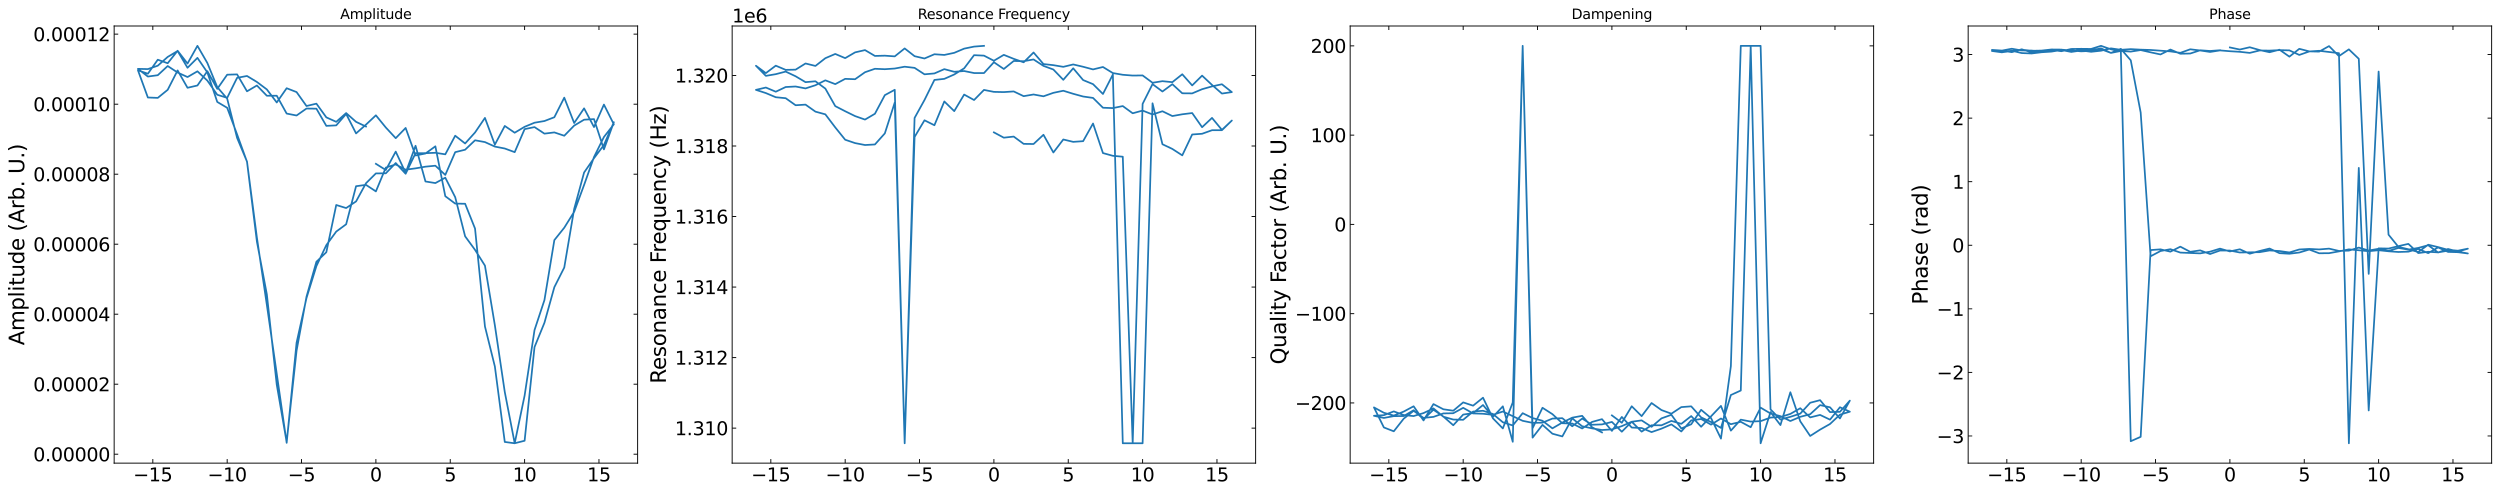 <?xml version="1.0" encoding="utf-8" standalone="no"?>
<!DOCTYPE svg PUBLIC "-//W3C//DTD SVG 1.1//EN"
  "http://www.w3.org/Graphics/SVG/1.1/DTD/svg11.dtd">
<svg xmlns:xlink="http://www.w3.org/1999/xlink" width="2152.506pt" height="424.962pt" viewBox="0 0 2152.506 424.962" xmlns="http://www.w3.org/2000/svg" version="1.1">
 <defs>
  <style type="text/css">*{stroke-linejoin: round; stroke-linecap: butt}</style>
 </defs>
 <g id="figure_1">
  <g id="patch_1">
   <path d="M 0 424.962 
L 2152.506 424.962 
L 2152.506 0 
L 0 0 
z
" style="fill: #ffffff"/>
  </g>
  <g id="axes_1">
   <g id="patch_2">
    <path d="M 98.286 398.777 
L 548.998 398.777 
L 548.998 22.358 
L 98.286 22.358 
z
" style="fill: #ffffff"/>
   </g>
   <g id="matplotlib.axis_1">
    <g id="xtick_1">
     <g id="line2d_1">
      <defs>
       <path id="maf236382ff" d="M 0 0 
L 0 -3.5 
" style="stroke: #000000; stroke-width: 0.8"/>
      </defs>
      <g>
       <use xlink:href="#maf236382ff" x="131.577" y="398.777" style="stroke: #000000; stroke-width: 0.8"/>
      </g>
     </g>
     <g id="line2d_2">
      <defs>
       <path id="m0af81d59d1" d="M 0 0 
L 0 3.5 
" style="stroke: #000000; stroke-width: 0.8"/>
      </defs>
      <g>
       <use xlink:href="#m0af81d59d1" x="131.577" y="22.358" style="stroke: #000000; stroke-width: 0.8"/>
      </g>
     </g>
     <g id="text_1">
      <!-- −15 -->
      <g transform="translate(114.693 414.435) scale(0.16 -0.16)">
       <defs>
        <path id="DejaVuSans-2212" d="M 678 2272 
L 4684 2272 
L 4684 1741 
L 678 1741 
L 678 2272 
z
" transform="scale(0.016)"/>
        <path id="DejaVuSans-31" d="M 794 531 
L 1825 531 
L 1825 4091 
L 703 3866 
L 703 4441 
L 1819 4666 
L 2450 4666 
L 2450 531 
L 3481 531 
L 3481 0 
L 794 0 
L 794 531 
z
" transform="scale(0.016)"/>
        <path id="DejaVuSans-35" d="M 691 4666 
L 3169 4666 
L 3169 4134 
L 1269 4134 
L 1269 2991 
Q 1406 3038 1543 3061 
Q 1681 3084 1819 3084 
Q 2600 3084 3056 2656 
Q 3513 2228 3513 1497 
Q 3513 744 3044 326 
Q 2575 -91 1722 -91 
Q 1428 -91 1123 -41 
Q 819 9 494 109 
L 494 744 
Q 775 591 1075 516 
Q 1375 441 1709 441 
Q 2250 441 2565 725 
Q 2881 1009 2881 1497 
Q 2881 1984 2565 2268 
Q 2250 2553 1709 2553 
Q 1456 2553 1204 2497 
Q 953 2441 691 2322 
L 691 4666 
z
" transform="scale(0.016)"/>
       </defs>
       <use xlink:href="#DejaVuSans-2212"/>
       <use xlink:href="#DejaVuSans-31" x="83.789"/>
       <use xlink:href="#DejaVuSans-35" x="147.412"/>
      </g>
     </g>
    </g>
    <g id="xtick_2">
     <g id="line2d_3">
      <g>
       <use xlink:href="#maf236382ff" x="195.599" y="398.777" style="stroke: #000000; stroke-width: 0.8"/>
      </g>
     </g>
     <g id="line2d_4">
      <g>
       <use xlink:href="#m0af81d59d1" x="195.599" y="22.358" style="stroke: #000000; stroke-width: 0.8"/>
      </g>
     </g>
     <g id="text_2">
      <!-- −10 -->
      <g transform="translate(178.715 414.435) scale(0.16 -0.16)">
       <defs>
        <path id="DejaVuSans-30" d="M 2034 4250 
Q 1547 4250 1301 3770 
Q 1056 3291 1056 2328 
Q 1056 1369 1301 889 
Q 1547 409 2034 409 
Q 2525 409 2770 889 
Q 3016 1369 3016 2328 
Q 3016 3291 2770 3770 
Q 2525 4250 2034 4250 
z
M 2034 4750 
Q 2819 4750 3233 4129 
Q 3647 3509 3647 2328 
Q 3647 1150 3233 529 
Q 2819 -91 2034 -91 
Q 1250 -91 836 529 
Q 422 1150 422 2328 
Q 422 3509 836 4129 
Q 1250 4750 2034 4750 
z
" transform="scale(0.016)"/>
       </defs>
       <use xlink:href="#DejaVuSans-2212"/>
       <use xlink:href="#DejaVuSans-31" x="83.789"/>
       <use xlink:href="#DejaVuSans-30" x="147.412"/>
      </g>
     </g>
    </g>
    <g id="xtick_3">
     <g id="line2d_5">
      <g>
       <use xlink:href="#maf236382ff" x="259.62" y="398.777" style="stroke: #000000; stroke-width: 0.8"/>
      </g>
     </g>
     <g id="line2d_6">
      <g>
       <use xlink:href="#m0af81d59d1" x="259.62" y="22.358" style="stroke: #000000; stroke-width: 0.8"/>
      </g>
     </g>
     <g id="text_3">
      <!-- −5 -->
      <g transform="translate(247.826 414.435) scale(0.16 -0.16)">
       <use xlink:href="#DejaVuSans-2212"/>
       <use xlink:href="#DejaVuSans-35" x="83.789"/>
      </g>
     </g>
    </g>
    <g id="xtick_4">
     <g id="line2d_7">
      <g>
       <use xlink:href="#maf236382ff" x="323.642" y="398.777" style="stroke: #000000; stroke-width: 0.8"/>
      </g>
     </g>
     <g id="line2d_8">
      <g>
       <use xlink:href="#m0af81d59d1" x="323.642" y="22.358" style="stroke: #000000; stroke-width: 0.8"/>
      </g>
     </g>
     <g id="text_4">
      <!-- 0 -->
      <g transform="translate(318.552 414.435) scale(0.16 -0.16)">
       <use xlink:href="#DejaVuSans-30"/>
      </g>
     </g>
    </g>
    <g id="xtick_5">
     <g id="line2d_9">
      <g>
       <use xlink:href="#maf236382ff" x="387.664" y="398.777" style="stroke: #000000; stroke-width: 0.8"/>
      </g>
     </g>
     <g id="line2d_10">
      <g>
       <use xlink:href="#m0af81d59d1" x="387.664" y="22.358" style="stroke: #000000; stroke-width: 0.8"/>
      </g>
     </g>
     <g id="text_5">
      <!-- 5 -->
      <g transform="translate(382.574 414.435) scale(0.16 -0.16)">
       <use xlink:href="#DejaVuSans-35"/>
      </g>
     </g>
    </g>
    <g id="xtick_6">
     <g id="line2d_11">
      <g>
       <use xlink:href="#maf236382ff" x="451.685" y="398.777" style="stroke: #000000; stroke-width: 0.8"/>
      </g>
     </g>
     <g id="line2d_12">
      <g>
       <use xlink:href="#m0af81d59d1" x="451.685" y="22.358" style="stroke: #000000; stroke-width: 0.8"/>
      </g>
     </g>
     <g id="text_6">
      <!-- 10 -->
      <g transform="translate(441.505 414.435) scale(0.16 -0.16)">
       <use xlink:href="#DejaVuSans-31"/>
       <use xlink:href="#DejaVuSans-30" x="63.623"/>
      </g>
     </g>
    </g>
    <g id="xtick_7">
     <g id="line2d_13">
      <g>
       <use xlink:href="#maf236382ff" x="515.707" y="398.777" style="stroke: #000000; stroke-width: 0.8"/>
      </g>
     </g>
     <g id="line2d_14">
      <g>
       <use xlink:href="#m0af81d59d1" x="515.707" y="22.358" style="stroke: #000000; stroke-width: 0.8"/>
      </g>
     </g>
     <g id="text_7">
      <!-- 15 -->
      <g transform="translate(505.527 414.435) scale(0.16 -0.16)">
       <use xlink:href="#DejaVuSans-31"/>
       <use xlink:href="#DejaVuSans-35" x="63.623"/>
      </g>
     </g>
    </g>
   </g>
   <g id="matplotlib.axis_2">
    <g id="ytick_1">
     <g id="line2d_15">
      <defs>
       <path id="m97f0dedade" d="M 0 0 
L 3.5 0 
" style="stroke: #000000; stroke-width: 0.8"/>
      </defs>
      <g>
       <use xlink:href="#m97f0dedade" x="98.286" y="391.094" style="stroke: #000000; stroke-width: 0.8"/>
      </g>
     </g>
     <g id="line2d_16">
      <defs>
       <path id="m9d08c617d2" d="M 0 0 
L -3.5 0 
" style="stroke: #000000; stroke-width: 0.8"/>
      </defs>
      <g>
       <use xlink:href="#m9d08c617d2" x="548.998" y="391.094" style="stroke: #000000; stroke-width: 0.8"/>
      </g>
     </g>
     <g id="text_8">
      <!-- 0.00000 -->
      <g transform="translate(28.621 397.172) scale(0.16 -0.16)">
       <defs>
        <path id="DejaVuSans-2e" d="M 684 794 
L 1344 794 
L 1344 0 
L 684 0 
L 684 794 
z
" transform="scale(0.016)"/>
       </defs>
       <use xlink:href="#DejaVuSans-30"/>
       <use xlink:href="#DejaVuSans-2e" x="63.623"/>
       <use xlink:href="#DejaVuSans-30" x="95.41"/>
       <use xlink:href="#DejaVuSans-30" x="159.033"/>
       <use xlink:href="#DejaVuSans-30" x="222.656"/>
       <use xlink:href="#DejaVuSans-30" x="286.279"/>
       <use xlink:href="#DejaVuSans-30" x="349.902"/>
      </g>
     </g>
    </g>
    <g id="ytick_2">
     <g id="line2d_17">
      <g>
       <use xlink:href="#m97f0dedade" x="98.286" y="330.814" style="stroke: #000000; stroke-width: 0.8"/>
      </g>
     </g>
     <g id="line2d_18">
      <g>
       <use xlink:href="#m9d08c617d2" x="548.998" y="330.814" style="stroke: #000000; stroke-width: 0.8"/>
      </g>
     </g>
     <g id="text_9">
      <!-- 0.00002 -->
      <g transform="translate(28.621 336.893) scale(0.16 -0.16)">
       <defs>
        <path id="DejaVuSans-32" d="M 1228 531 
L 3431 531 
L 3431 0 
L 469 0 
L 469 531 
Q 828 903 1448 1529 
Q 2069 2156 2228 2338 
Q 2531 2678 2651 2914 
Q 2772 3150 2772 3378 
Q 2772 3750 2511 3984 
Q 2250 4219 1831 4219 
Q 1534 4219 1204 4116 
Q 875 4013 500 3803 
L 500 4441 
Q 881 4594 1212 4672 
Q 1544 4750 1819 4750 
Q 2544 4750 2975 4387 
Q 3406 4025 3406 3419 
Q 3406 3131 3298 2873 
Q 3191 2616 2906 2266 
Q 2828 2175 2409 1742 
Q 1991 1309 1228 531 
z
" transform="scale(0.016)"/>
       </defs>
       <use xlink:href="#DejaVuSans-30"/>
       <use xlink:href="#DejaVuSans-2e" x="63.623"/>
       <use xlink:href="#DejaVuSans-30" x="95.41"/>
       <use xlink:href="#DejaVuSans-30" x="159.033"/>
       <use xlink:href="#DejaVuSans-30" x="222.656"/>
       <use xlink:href="#DejaVuSans-30" x="286.279"/>
       <use xlink:href="#DejaVuSans-32" x="349.902"/>
      </g>
     </g>
    </g>
    <g id="ytick_3">
     <g id="line2d_19">
      <g>
       <use xlink:href="#m97f0dedade" x="98.286" y="270.534" style="stroke: #000000; stroke-width: 0.8"/>
      </g>
     </g>
     <g id="line2d_20">
      <g>
       <use xlink:href="#m9d08c617d2" x="548.998" y="270.534" style="stroke: #000000; stroke-width: 0.8"/>
      </g>
     </g>
     <g id="text_10">
      <!-- 0.00004 -->
      <g transform="translate(28.621 276.613) scale(0.16 -0.16)">
       <defs>
        <path id="DejaVuSans-34" d="M 2419 4116 
L 825 1625 
L 2419 1625 
L 2419 4116 
z
M 2253 4666 
L 3047 4666 
L 3047 1625 
L 3713 1625 
L 3713 1100 
L 3047 1100 
L 3047 0 
L 2419 0 
L 2419 1100 
L 313 1100 
L 313 1709 
L 2253 4666 
z
" transform="scale(0.016)"/>
       </defs>
       <use xlink:href="#DejaVuSans-30"/>
       <use xlink:href="#DejaVuSans-2e" x="63.623"/>
       <use xlink:href="#DejaVuSans-30" x="95.41"/>
       <use xlink:href="#DejaVuSans-30" x="159.033"/>
       <use xlink:href="#DejaVuSans-30" x="222.656"/>
       <use xlink:href="#DejaVuSans-30" x="286.279"/>
       <use xlink:href="#DejaVuSans-34" x="349.902"/>
      </g>
     </g>
    </g>
    <g id="ytick_4">
     <g id="line2d_21">
      <g>
       <use xlink:href="#m97f0dedade" x="98.286" y="210.254" style="stroke: #000000; stroke-width: 0.8"/>
      </g>
     </g>
     <g id="line2d_22">
      <g>
       <use xlink:href="#m9d08c617d2" x="548.998" y="210.254" style="stroke: #000000; stroke-width: 0.8"/>
      </g>
     </g>
     <g id="text_11">
      <!-- 0.00006 -->
      <g transform="translate(28.621 216.333) scale(0.16 -0.16)">
       <defs>
        <path id="DejaVuSans-36" d="M 2113 2584 
Q 1688 2584 1439 2293 
Q 1191 2003 1191 1497 
Q 1191 994 1439 701 
Q 1688 409 2113 409 
Q 2538 409 2786 701 
Q 3034 994 3034 1497 
Q 3034 2003 2786 2293 
Q 2538 2584 2113 2584 
z
M 3366 4563 
L 3366 3988 
Q 3128 4100 2886 4159 
Q 2644 4219 2406 4219 
Q 1781 4219 1451 3797 
Q 1122 3375 1075 2522 
Q 1259 2794 1537 2939 
Q 1816 3084 2150 3084 
Q 2853 3084 3261 2657 
Q 3669 2231 3669 1497 
Q 3669 778 3244 343 
Q 2819 -91 2113 -91 
Q 1303 -91 875 529 
Q 447 1150 447 2328 
Q 447 3434 972 4092 
Q 1497 4750 2381 4750 
Q 2619 4750 2861 4703 
Q 3103 4656 3366 4563 
z
" transform="scale(0.016)"/>
       </defs>
       <use xlink:href="#DejaVuSans-30"/>
       <use xlink:href="#DejaVuSans-2e" x="63.623"/>
       <use xlink:href="#DejaVuSans-30" x="95.41"/>
       <use xlink:href="#DejaVuSans-30" x="159.033"/>
       <use xlink:href="#DejaVuSans-30" x="222.656"/>
       <use xlink:href="#DejaVuSans-30" x="286.279"/>
       <use xlink:href="#DejaVuSans-36" x="349.902"/>
      </g>
     </g>
    </g>
    <g id="ytick_5">
     <g id="line2d_23">
      <g>
       <use xlink:href="#m97f0dedade" x="98.286" y="149.974" style="stroke: #000000; stroke-width: 0.8"/>
      </g>
     </g>
     <g id="line2d_24">
      <g>
       <use xlink:href="#m9d08c617d2" x="548.998" y="149.974" style="stroke: #000000; stroke-width: 0.8"/>
      </g>
     </g>
     <g id="text_12">
      <!-- 0.00008 -->
      <g transform="translate(28.621 156.053) scale(0.16 -0.16)">
       <defs>
        <path id="DejaVuSans-38" d="M 2034 2216 
Q 1584 2216 1326 1975 
Q 1069 1734 1069 1313 
Q 1069 891 1326 650 
Q 1584 409 2034 409 
Q 2484 409 2743 651 
Q 3003 894 3003 1313 
Q 3003 1734 2745 1975 
Q 2488 2216 2034 2216 
z
M 1403 2484 
Q 997 2584 770 2862 
Q 544 3141 544 3541 
Q 544 4100 942 4425 
Q 1341 4750 2034 4750 
Q 2731 4750 3128 4425 
Q 3525 4100 3525 3541 
Q 3525 3141 3298 2862 
Q 3072 2584 2669 2484 
Q 3125 2378 3379 2068 
Q 3634 1759 3634 1313 
Q 3634 634 3220 271 
Q 2806 -91 2034 -91 
Q 1263 -91 848 271 
Q 434 634 434 1313 
Q 434 1759 690 2068 
Q 947 2378 1403 2484 
z
M 1172 3481 
Q 1172 3119 1398 2916 
Q 1625 2713 2034 2713 
Q 2441 2713 2670 2916 
Q 2900 3119 2900 3481 
Q 2900 3844 2670 4047 
Q 2441 4250 2034 4250 
Q 1625 4250 1398 4047 
Q 1172 3844 1172 3481 
z
" transform="scale(0.016)"/>
       </defs>
       <use xlink:href="#DejaVuSans-30"/>
       <use xlink:href="#DejaVuSans-2e" x="63.623"/>
       <use xlink:href="#DejaVuSans-30" x="95.41"/>
       <use xlink:href="#DejaVuSans-30" x="159.033"/>
       <use xlink:href="#DejaVuSans-30" x="222.656"/>
       <use xlink:href="#DejaVuSans-30" x="286.279"/>
       <use xlink:href="#DejaVuSans-38" x="349.902"/>
      </g>
     </g>
    </g>
    <g id="ytick_6">
     <g id="line2d_25">
      <g>
       <use xlink:href="#m97f0dedade" x="98.286" y="89.694" style="stroke: #000000; stroke-width: 0.8"/>
      </g>
     </g>
     <g id="line2d_26">
      <g>
       <use xlink:href="#m9d08c617d2" x="548.998" y="89.694" style="stroke: #000000; stroke-width: 0.8"/>
      </g>
     </g>
     <g id="text_13">
      <!-- 0.00010 -->
      <g transform="translate(28.621 95.773) scale(0.16 -0.16)">
       <use xlink:href="#DejaVuSans-30"/>
       <use xlink:href="#DejaVuSans-2e" x="63.623"/>
       <use xlink:href="#DejaVuSans-30" x="95.41"/>
       <use xlink:href="#DejaVuSans-30" x="159.033"/>
       <use xlink:href="#DejaVuSans-30" x="222.656"/>
       <use xlink:href="#DejaVuSans-31" x="286.279"/>
       <use xlink:href="#DejaVuSans-30" x="349.902"/>
      </g>
     </g>
    </g>
    <g id="ytick_7">
     <g id="line2d_27">
      <g>
       <use xlink:href="#m97f0dedade" x="98.286" y="29.414" style="stroke: #000000; stroke-width: 0.8"/>
      </g>
     </g>
     <g id="line2d_28">
      <g>
       <use xlink:href="#m9d08c617d2" x="548.998" y="29.414" style="stroke: #000000; stroke-width: 0.8"/>
      </g>
     </g>
     <g id="text_14">
      <!-- 0.00012 -->
      <g transform="translate(28.621 35.493) scale(0.16 -0.16)">
       <use xlink:href="#DejaVuSans-30"/>
       <use xlink:href="#DejaVuSans-2e" x="63.623"/>
       <use xlink:href="#DejaVuSans-30" x="95.41"/>
       <use xlink:href="#DejaVuSans-30" x="159.033"/>
       <use xlink:href="#DejaVuSans-30" x="222.656"/>
       <use xlink:href="#DejaVuSans-31" x="286.279"/>
       <use xlink:href="#DejaVuSans-32" x="349.902"/>
      </g>
     </g>
    </g>
    <g id="text_15">
     <!-- Amplitude (Arb. U.) -->
     <g transform="translate(20.877 297.309) rotate(-90) scale(0.18 -0.18)">
      <defs>
       <path id="DejaVuSans-41" d="M 2188 4044 
L 1331 1722 
L 3047 1722 
L 2188 4044 
z
M 1831 4666 
L 2547 4666 
L 4325 0 
L 3669 0 
L 3244 1197 
L 1141 1197 
L 716 0 
L 50 0 
L 1831 4666 
z
" transform="scale(0.016)"/>
       <path id="DejaVuSans-6d" d="M 3328 2828 
Q 3544 3216 3844 3400 
Q 4144 3584 4550 3584 
Q 5097 3584 5394 3201 
Q 5691 2819 5691 2113 
L 5691 0 
L 5113 0 
L 5113 2094 
Q 5113 2597 4934 2840 
Q 4756 3084 4391 3084 
Q 3944 3084 3684 2787 
Q 3425 2491 3425 1978 
L 3425 0 
L 2847 0 
L 2847 2094 
Q 2847 2600 2669 2842 
Q 2491 3084 2119 3084 
Q 1678 3084 1418 2786 
Q 1159 2488 1159 1978 
L 1159 0 
L 581 0 
L 581 3500 
L 1159 3500 
L 1159 2956 
Q 1356 3278 1631 3431 
Q 1906 3584 2284 3584 
Q 2666 3584 2933 3390 
Q 3200 3197 3328 2828 
z
" transform="scale(0.016)"/>
       <path id="DejaVuSans-70" d="M 1159 525 
L 1159 -1331 
L 581 -1331 
L 581 3500 
L 1159 3500 
L 1159 2969 
Q 1341 3281 1617 3432 
Q 1894 3584 2278 3584 
Q 2916 3584 3314 3078 
Q 3713 2572 3713 1747 
Q 3713 922 3314 415 
Q 2916 -91 2278 -91 
Q 1894 -91 1617 61 
Q 1341 213 1159 525 
z
M 3116 1747 
Q 3116 2381 2855 2742 
Q 2594 3103 2138 3103 
Q 1681 3103 1420 2742 
Q 1159 2381 1159 1747 
Q 1159 1113 1420 752 
Q 1681 391 2138 391 
Q 2594 391 2855 752 
Q 3116 1113 3116 1747 
z
" transform="scale(0.016)"/>
       <path id="DejaVuSans-6c" d="M 603 4863 
L 1178 4863 
L 1178 0 
L 603 0 
L 603 4863 
z
" transform="scale(0.016)"/>
       <path id="DejaVuSans-69" d="M 603 3500 
L 1178 3500 
L 1178 0 
L 603 0 
L 603 3500 
z
M 603 4863 
L 1178 4863 
L 1178 4134 
L 603 4134 
L 603 4863 
z
" transform="scale(0.016)"/>
       <path id="DejaVuSans-74" d="M 1172 4494 
L 1172 3500 
L 2356 3500 
L 2356 3053 
L 1172 3053 
L 1172 1153 
Q 1172 725 1289 603 
Q 1406 481 1766 481 
L 2356 481 
L 2356 0 
L 1766 0 
Q 1100 0 847 248 
Q 594 497 594 1153 
L 594 3053 
L 172 3053 
L 172 3500 
L 594 3500 
L 594 4494 
L 1172 4494 
z
" transform="scale(0.016)"/>
       <path id="DejaVuSans-75" d="M 544 1381 
L 544 3500 
L 1119 3500 
L 1119 1403 
Q 1119 906 1312 657 
Q 1506 409 1894 409 
Q 2359 409 2629 706 
Q 2900 1003 2900 1516 
L 2900 3500 
L 3475 3500 
L 3475 0 
L 2900 0 
L 2900 538 
Q 2691 219 2414 64 
Q 2138 -91 1772 -91 
Q 1169 -91 856 284 
Q 544 659 544 1381 
z
M 1991 3584 
L 1991 3584 
z
" transform="scale(0.016)"/>
       <path id="DejaVuSans-64" d="M 2906 2969 
L 2906 4863 
L 3481 4863 
L 3481 0 
L 2906 0 
L 2906 525 
Q 2725 213 2448 61 
Q 2172 -91 1784 -91 
Q 1150 -91 751 415 
Q 353 922 353 1747 
Q 353 2572 751 3078 
Q 1150 3584 1784 3584 
Q 2172 3584 2448 3432 
Q 2725 3281 2906 2969 
z
M 947 1747 
Q 947 1113 1208 752 
Q 1469 391 1925 391 
Q 2381 391 2643 752 
Q 2906 1113 2906 1747 
Q 2906 2381 2643 2742 
Q 2381 3103 1925 3103 
Q 1469 3103 1208 2742 
Q 947 2381 947 1747 
z
" transform="scale(0.016)"/>
       <path id="DejaVuSans-65" d="M 3597 1894 
L 3597 1613 
L 953 1613 
Q 991 1019 1311 708 
Q 1631 397 2203 397 
Q 2534 397 2845 478 
Q 3156 559 3463 722 
L 3463 178 
Q 3153 47 2828 -22 
Q 2503 -91 2169 -91 
Q 1331 -91 842 396 
Q 353 884 353 1716 
Q 353 2575 817 3079 
Q 1281 3584 2069 3584 
Q 2775 3584 3186 3129 
Q 3597 2675 3597 1894 
z
M 3022 2063 
Q 3016 2534 2758 2815 
Q 2500 3097 2075 3097 
Q 1594 3097 1305 2825 
Q 1016 2553 972 2059 
L 3022 2063 
z
" transform="scale(0.016)"/>
       <path id="DejaVuSans-20" transform="scale(0.016)"/>
       <path id="DejaVuSans-28" d="M 1984 4856 
Q 1566 4138 1362 3434 
Q 1159 2731 1159 2009 
Q 1159 1288 1364 580 
Q 1569 -128 1984 -844 
L 1484 -844 
Q 1016 -109 783 600 
Q 550 1309 550 2009 
Q 550 2706 781 3412 
Q 1013 4119 1484 4856 
L 1984 4856 
z
" transform="scale(0.016)"/>
       <path id="DejaVuSans-72" d="M 2631 2963 
Q 2534 3019 2420 3045 
Q 2306 3072 2169 3072 
Q 1681 3072 1420 2755 
Q 1159 2438 1159 1844 
L 1159 0 
L 581 0 
L 581 3500 
L 1159 3500 
L 1159 2956 
Q 1341 3275 1631 3429 
Q 1922 3584 2338 3584 
Q 2397 3584 2469 3576 
Q 2541 3569 2628 3553 
L 2631 2963 
z
" transform="scale(0.016)"/>
       <path id="DejaVuSans-62" d="M 3116 1747 
Q 3116 2381 2855 2742 
Q 2594 3103 2138 3103 
Q 1681 3103 1420 2742 
Q 1159 2381 1159 1747 
Q 1159 1113 1420 752 
Q 1681 391 2138 391 
Q 2594 391 2855 752 
Q 3116 1113 3116 1747 
z
M 1159 2969 
Q 1341 3281 1617 3432 
Q 1894 3584 2278 3584 
Q 2916 3584 3314 3078 
Q 3713 2572 3713 1747 
Q 3713 922 3314 415 
Q 2916 -91 2278 -91 
Q 1894 -91 1617 61 
Q 1341 213 1159 525 
L 1159 0 
L 581 0 
L 581 4863 
L 1159 4863 
L 1159 2969 
z
" transform="scale(0.016)"/>
       <path id="DejaVuSans-55" d="M 556 4666 
L 1191 4666 
L 1191 1831 
Q 1191 1081 1462 751 
Q 1734 422 2344 422 
Q 2950 422 3222 751 
Q 3494 1081 3494 1831 
L 3494 4666 
L 4128 4666 
L 4128 1753 
Q 4128 841 3676 375 
Q 3225 -91 2344 -91 
Q 1459 -91 1007 375 
Q 556 841 556 1753 
L 556 4666 
z
" transform="scale(0.016)"/>
       <path id="DejaVuSans-29" d="M 513 4856 
L 1013 4856 
Q 1481 4119 1714 3412 
Q 1947 2706 1947 2009 
Q 1947 1309 1714 600 
Q 1481 -109 1013 -844 
L 513 -844 
Q 928 -128 1133 580 
Q 1338 1288 1338 2009 
Q 1338 2731 1133 3434 
Q 928 4138 513 4856 
z
" transform="scale(0.016)"/>
      </defs>
      <use xlink:href="#DejaVuSans-41"/>
      <use xlink:href="#DejaVuSans-6d" x="68.408"/>
      <use xlink:href="#DejaVuSans-70" x="165.82"/>
      <use xlink:href="#DejaVuSans-6c" x="229.297"/>
      <use xlink:href="#DejaVuSans-69" x="257.08"/>
      <use xlink:href="#DejaVuSans-74" x="284.863"/>
      <use xlink:href="#DejaVuSans-75" x="324.072"/>
      <use xlink:href="#DejaVuSans-64" x="387.451"/>
      <use xlink:href="#DejaVuSans-65" x="450.928"/>
      <use xlink:href="#DejaVuSans-20" x="512.451"/>
      <use xlink:href="#DejaVuSans-28" x="544.238"/>
      <use xlink:href="#DejaVuSans-41" x="583.252"/>
      <use xlink:href="#DejaVuSans-72" x="651.66"/>
      <use xlink:href="#DejaVuSans-62" x="692.773"/>
      <use xlink:href="#DejaVuSans-2e" x="756.25"/>
      <use xlink:href="#DejaVuSans-20" x="788.037"/>
      <use xlink:href="#DejaVuSans-55" x="819.824"/>
      <use xlink:href="#DejaVuSans-2e" x="893.018"/>
      <use xlink:href="#DejaVuSans-29" x="924.805"/>
     </g>
    </g>
   </g>
   <g id="line2d_29">
    <path d="M 323.642 141.036 
L 332.178 146.375 
L 340.714 130.544 
L 349.251 148.812 
L 357.787 125.511 
L 366.323 156.242 
L 374.859 157.628 
L 383.395 152.982 
L 391.932 169.789 
L 400.468 203.455 
L 409.004 215.137 
L 417.54 228.701 
L 426.077 280.048 
L 434.613 337.525 
L 443.149 381.631 
L 451.685 379.484 
L 460.221 298.816 
L 468.758 277.913 
L 477.294 247.244 
L 485.83 230.325 
L 494.366 179.895 
L 502.903 148.533 
L 511.439 136.182 
L 519.975 124.854 
L 528.511 105.216 
L 519.975 128.625 
L 511.439 102.548 
L 502.903 103.057 
L 494.366 108.128 
L 485.83 116.878 
L 477.294 114.006 
L 468.758 115.065 
L 460.221 109.424 
L 451.685 111.177 
L 443.149 131.003 
L 434.613 127.863 
L 426.077 126.213 
L 417.54 122.338 
L 409.004 120.783 
L 400.468 128.912 
L 391.932 131.009 
L 383.395 150.605 
L 374.859 142.67 
L 366.323 143.499 
L 357.787 144.95 
L 349.251 146.103 
L 340.714 141.57 
L 332.178 144.296 
L 323.642 164.799 
L 315.106 159.161 
L 306.569 160.324 
L 298.033 193.096 
L 289.497 199.382 
L 280.961 211.07 
L 272.425 229.085 
L 263.888 256.63 
L 255.352 295.075 
L 246.816 381.272 
L 229.743 262.397 
L 221.207 204.706 
L 212.671 139.134 
L 204.135 118.708 
L 195.599 84.938 
L 187.062 75.01 
L 178.526 54.227 
L 169.99 39.468 
L 161.454 54.711 
L 152.917 43.685 
L 144.381 54.448 
L 135.845 51.408 
L 127.309 63.479 
L 118.773 60.495 
L 127.309 83.95 
L 135.845 84.272 
L 144.381 77.325 
L 152.917 60.635 
L 161.454 75.582 
L 169.99 73.603 
L 178.526 61.269 
L 187.062 76.52 
L 195.599 64.306 
L 204.135 64.051 
L 212.671 78.618 
L 221.207 73.605 
L 229.743 82.423 
L 238.28 82.408 
L 246.816 97.784 
L 255.352 99.444 
L 263.888 93.444 
L 272.425 93.576 
L 280.961 108.369 
L 289.497 107.946 
L 298.033 98.123 
L 306.569 114.868 
L 315.106 107.304 
L 323.642 99.293 
L 332.178 109.778 
L 340.714 118.971 
L 349.251 110.161 
L 357.787 133.87 
L 366.323 132.169 
L 374.859 125.986 
L 383.395 168.926 
L 391.932 175.305 
L 400.468 175.437 
L 409.004 196.785 
L 417.54 281.065 
L 426.077 315.532 
L 434.613 380.52 
L 443.149 381.668 
L 451.685 340.612 
L 460.221 284.179 
L 468.758 258.389 
L 477.294 206.748 
L 485.83 196.057 
L 494.366 182.348 
L 502.903 159.241 
L 511.439 135.186 
L 519.975 117.958 
L 528.511 107.042 
L 519.975 90.043 
L 511.439 109.396 
L 502.903 93.292 
L 494.366 105.908 
L 485.83 84.08 
L 477.294 100.934 
L 468.758 104.205 
L 460.221 105.655 
L 451.685 109.175 
L 443.149 114.276 
L 434.613 108.449 
L 426.077 124.508 
L 417.54 101.52 
L 409.004 114.072 
L 400.468 123.533 
L 391.932 116.859 
L 383.395 132.875 
L 374.859 131.552 
L 366.323 131.879 
L 357.787 131.899 
L 349.251 149.608 
L 340.714 140.385 
L 332.178 149.228 
L 323.642 149.3 
L 315.106 157.774 
L 306.569 173.421 
L 298.033 179.132 
L 289.497 176.509 
L 280.961 217.17 
L 272.425 225.366 
L 263.888 255.483 
L 255.352 301.933 
L 246.816 380.672 
L 238.28 331.172 
L 229.743 253.385 
L 221.207 208.106 
L 212.671 139.31 
L 204.135 115.711 
L 195.599 92.816 
L 187.062 87.769 
L 178.526 62.31 
L 169.99 49.825 
L 161.454 58.351 
L 152.917 43.89 
L 144.381 49.018 
L 135.845 56.565 
L 127.309 59.488 
L 118.773 59.285 
L 127.309 65.908 
L 135.845 64.75 
L 144.381 56.85 
L 152.917 62.437 
L 161.454 66.341 
L 169.99 61.398 
L 178.526 69.4 
L 187.062 81.589 
L 195.599 84.232 
L 204.135 66.996 
L 212.671 65.413 
L 221.207 70.584 
L 229.743 76.992 
L 238.28 88.225 
L 246.816 75.956 
L 255.352 79.286 
L 263.888 91.283 
L 272.425 89.245 
L 280.961 101.045 
L 289.497 104.895 
L 298.033 97.355 
L 306.569 104.912 
L 315.106 108.952 
L 315.106 108.952 
" clip-path="url(#p0f4befbc1a)" style="fill: none; stroke: #1f77b4; stroke-width: 1.5; stroke-linecap: square"/>
   </g>
   <g id="patch_3">
    <path d="M 98.286 398.777 
L 98.286 22.358 
" style="fill: none; stroke: #000000; stroke-width: 0.8; stroke-linejoin: miter; stroke-linecap: square"/>
   </g>
   <g id="patch_4">
    <path d="M 548.998 398.777 
L 548.998 22.358 
" style="fill: none; stroke: #000000; stroke-width: 0.8; stroke-linejoin: miter; stroke-linecap: square"/>
   </g>
   <g id="patch_5">
    <path d="M 98.286 398.777 
L 548.998 398.777 
" style="fill: none; stroke: #000000; stroke-width: 0.8; stroke-linejoin: miter; stroke-linecap: square"/>
   </g>
   <g id="patch_6">
    <path d="M 98.286 22.358 
L 548.998 22.358 
" style="fill: none; stroke: #000000; stroke-width: 0.8; stroke-linejoin: miter; stroke-linecap: square"/>
   </g>
   <g id="text_16">
    <!-- Amplitude -->
    <g transform="translate(292.895 16.358) scale(0.12 -0.12)">
     <use xlink:href="#DejaVuSans-41"/>
     <use xlink:href="#DejaVuSans-6d" x="68.408"/>
     <use xlink:href="#DejaVuSans-70" x="165.82"/>
     <use xlink:href="#DejaVuSans-6c" x="229.297"/>
     <use xlink:href="#DejaVuSans-69" x="257.08"/>
     <use xlink:href="#DejaVuSans-74" x="284.863"/>
     <use xlink:href="#DejaVuSans-75" x="324.072"/>
     <use xlink:href="#DejaVuSans-64" x="387.451"/>
     <use xlink:href="#DejaVuSans-65" x="450.928"/>
    </g>
   </g>
  </g>
  <g id="axes_2">
   <g id="patch_7">
    <path d="M 630.388 398.777 
L 1081.101 398.777 
L 1081.101 22.358 
L 630.388 22.358 
z
" style="fill: #ffffff"/>
   </g>
   <g id="matplotlib.axis_3">
    <g id="xtick_8">
     <g id="line2d_30">
      <g>
       <use xlink:href="#maf236382ff" x="663.679" y="398.777" style="stroke: #000000; stroke-width: 0.8"/>
      </g>
     </g>
     <g id="line2d_31">
      <g>
       <use xlink:href="#m0af81d59d1" x="663.679" y="22.358" style="stroke: #000000; stroke-width: 0.8"/>
      </g>
     </g>
     <g id="text_17">
      <!-- −15 -->
      <g transform="translate(646.796 414.435) scale(0.16 -0.16)">
       <use xlink:href="#DejaVuSans-2212"/>
       <use xlink:href="#DejaVuSans-31" x="83.789"/>
       <use xlink:href="#DejaVuSans-35" x="147.412"/>
      </g>
     </g>
    </g>
    <g id="xtick_9">
     <g id="line2d_32">
      <g>
       <use xlink:href="#maf236382ff" x="727.701" y="398.777" style="stroke: #000000; stroke-width: 0.8"/>
      </g>
     </g>
     <g id="line2d_33">
      <g>
       <use xlink:href="#m0af81d59d1" x="727.701" y="22.358" style="stroke: #000000; stroke-width: 0.8"/>
      </g>
     </g>
     <g id="text_18">
      <!-- −10 -->
      <g transform="translate(710.817 414.435) scale(0.16 -0.16)">
       <use xlink:href="#DejaVuSans-2212"/>
       <use xlink:href="#DejaVuSans-31" x="83.789"/>
       <use xlink:href="#DejaVuSans-30" x="147.412"/>
      </g>
     </g>
    </g>
    <g id="xtick_10">
     <g id="line2d_34">
      <g>
       <use xlink:href="#maf236382ff" x="791.723" y="398.777" style="stroke: #000000; stroke-width: 0.8"/>
      </g>
     </g>
     <g id="line2d_35">
      <g>
       <use xlink:href="#m0af81d59d1" x="791.723" y="22.358" style="stroke: #000000; stroke-width: 0.8"/>
      </g>
     </g>
     <g id="text_19">
      <!-- −5 -->
      <g transform="translate(779.929 414.435) scale(0.16 -0.16)">
       <use xlink:href="#DejaVuSans-2212"/>
       <use xlink:href="#DejaVuSans-35" x="83.789"/>
      </g>
     </g>
    </g>
    <g id="xtick_11">
     <g id="line2d_36">
      <g>
       <use xlink:href="#maf236382ff" x="855.744" y="398.777" style="stroke: #000000; stroke-width: 0.8"/>
      </g>
     </g>
     <g id="line2d_37">
      <g>
       <use xlink:href="#m0af81d59d1" x="855.744" y="22.358" style="stroke: #000000; stroke-width: 0.8"/>
      </g>
     </g>
     <g id="text_20">
      <!-- 0 -->
      <g transform="translate(850.654 414.435) scale(0.16 -0.16)">
       <use xlink:href="#DejaVuSans-30"/>
      </g>
     </g>
    </g>
    <g id="xtick_12">
     <g id="line2d_38">
      <g>
       <use xlink:href="#maf236382ff" x="919.766" y="398.777" style="stroke: #000000; stroke-width: 0.8"/>
      </g>
     </g>
     <g id="line2d_39">
      <g>
       <use xlink:href="#m0af81d59d1" x="919.766" y="22.358" style="stroke: #000000; stroke-width: 0.8"/>
      </g>
     </g>
     <g id="text_21">
      <!-- 5 -->
      <g transform="translate(914.676 414.435) scale(0.16 -0.16)">
       <use xlink:href="#DejaVuSans-35"/>
      </g>
     </g>
    </g>
    <g id="xtick_13">
     <g id="line2d_40">
      <g>
       <use xlink:href="#maf236382ff" x="983.788" y="398.777" style="stroke: #000000; stroke-width: 0.8"/>
      </g>
     </g>
     <g id="line2d_41">
      <g>
       <use xlink:href="#m0af81d59d1" x="983.788" y="22.358" style="stroke: #000000; stroke-width: 0.8"/>
      </g>
     </g>
     <g id="text_22">
      <!-- 10 -->
      <g transform="translate(973.608 414.435) scale(0.16 -0.16)">
       <use xlink:href="#DejaVuSans-31"/>
       <use xlink:href="#DejaVuSans-30" x="63.623"/>
      </g>
     </g>
    </g>
    <g id="xtick_14">
     <g id="line2d_42">
      <g>
       <use xlink:href="#maf236382ff" x="1047.809" y="398.777" style="stroke: #000000; stroke-width: 0.8"/>
      </g>
     </g>
     <g id="line2d_43">
      <g>
       <use xlink:href="#m0af81d59d1" x="1047.809" y="22.358" style="stroke: #000000; stroke-width: 0.8"/>
      </g>
     </g>
     <g id="text_23">
      <!-- 15 -->
      <g transform="translate(1037.629 414.435) scale(0.16 -0.16)">
       <use xlink:href="#DejaVuSans-31"/>
       <use xlink:href="#DejaVuSans-35" x="63.623"/>
      </g>
     </g>
    </g>
   </g>
   <g id="matplotlib.axis_4">
    <g id="ytick_8">
     <g id="line2d_44">
      <g>
       <use xlink:href="#m97f0dedade" x="630.388" y="368.619" style="stroke: #000000; stroke-width: 0.8"/>
      </g>
     </g>
     <g id="line2d_45">
      <g>
       <use xlink:href="#m9d08c617d2" x="1081.101" y="368.619" style="stroke: #000000; stroke-width: 0.8"/>
      </g>
     </g>
     <g id="text_24">
      <!-- 1.310 -->
      <g transform="translate(581.083 374.697) scale(0.16 -0.16)">
       <defs>
        <path id="DejaVuSans-33" d="M 2597 2516 
Q 3050 2419 3304 2112 
Q 3559 1806 3559 1356 
Q 3559 666 3084 287 
Q 2609 -91 1734 -91 
Q 1441 -91 1130 -33 
Q 819 25 488 141 
L 488 750 
Q 750 597 1062 519 
Q 1375 441 1716 441 
Q 2309 441 2620 675 
Q 2931 909 2931 1356 
Q 2931 1769 2642 2001 
Q 2353 2234 1838 2234 
L 1294 2234 
L 1294 2753 
L 1863 2753 
Q 2328 2753 2575 2939 
Q 2822 3125 2822 3475 
Q 2822 3834 2567 4026 
Q 2313 4219 1838 4219 
Q 1578 4219 1281 4162 
Q 984 4106 628 3988 
L 628 4550 
Q 988 4650 1302 4700 
Q 1616 4750 1894 4750 
Q 2613 4750 3031 4423 
Q 3450 4097 3450 3541 
Q 3450 3153 3228 2886 
Q 3006 2619 2597 2516 
z
" transform="scale(0.016)"/>
       </defs>
       <use xlink:href="#DejaVuSans-31"/>
       <use xlink:href="#DejaVuSans-2e" x="63.623"/>
       <use xlink:href="#DejaVuSans-33" x="95.41"/>
       <use xlink:href="#DejaVuSans-31" x="159.033"/>
       <use xlink:href="#DejaVuSans-30" x="222.656"/>
      </g>
     </g>
    </g>
    <g id="ytick_9">
     <g id="line2d_46">
      <g>
       <use xlink:href="#m97f0dedade" x="630.388" y="307.89" style="stroke: #000000; stroke-width: 0.8"/>
      </g>
     </g>
     <g id="line2d_47">
      <g>
       <use xlink:href="#m9d08c617d2" x="1081.101" y="307.89" style="stroke: #000000; stroke-width: 0.8"/>
      </g>
     </g>
     <g id="text_25">
      <!-- 1.312 -->
      <g transform="translate(581.083 313.969) scale(0.16 -0.16)">
       <use xlink:href="#DejaVuSans-31"/>
       <use xlink:href="#DejaVuSans-2e" x="63.623"/>
       <use xlink:href="#DejaVuSans-33" x="95.41"/>
       <use xlink:href="#DejaVuSans-31" x="159.033"/>
       <use xlink:href="#DejaVuSans-32" x="222.656"/>
      </g>
     </g>
    </g>
    <g id="ytick_10">
     <g id="line2d_48">
      <g>
       <use xlink:href="#m97f0dedade" x="630.388" y="247.162" style="stroke: #000000; stroke-width: 0.8"/>
      </g>
     </g>
     <g id="line2d_49">
      <g>
       <use xlink:href="#m9d08c617d2" x="1081.101" y="247.162" style="stroke: #000000; stroke-width: 0.8"/>
      </g>
     </g>
     <g id="text_26">
      <!-- 1.314 -->
      <g transform="translate(581.083 253.241) scale(0.16 -0.16)">
       <use xlink:href="#DejaVuSans-31"/>
       <use xlink:href="#DejaVuSans-2e" x="63.623"/>
       <use xlink:href="#DejaVuSans-33" x="95.41"/>
       <use xlink:href="#DejaVuSans-31" x="159.033"/>
       <use xlink:href="#DejaVuSans-34" x="222.656"/>
      </g>
     </g>
    </g>
    <g id="ytick_11">
     <g id="line2d_50">
      <g>
       <use xlink:href="#m97f0dedade" x="630.388" y="186.434" style="stroke: #000000; stroke-width: 0.8"/>
      </g>
     </g>
     <g id="line2d_51">
      <g>
       <use xlink:href="#m9d08c617d2" x="1081.101" y="186.434" style="stroke: #000000; stroke-width: 0.8"/>
      </g>
     </g>
     <g id="text_27">
      <!-- 1.316 -->
      <g transform="translate(581.083 192.512) scale(0.16 -0.16)">
       <use xlink:href="#DejaVuSans-31"/>
       <use xlink:href="#DejaVuSans-2e" x="63.623"/>
       <use xlink:href="#DejaVuSans-33" x="95.41"/>
       <use xlink:href="#DejaVuSans-31" x="159.033"/>
       <use xlink:href="#DejaVuSans-36" x="222.656"/>
      </g>
     </g>
    </g>
    <g id="ytick_12">
     <g id="line2d_52">
      <g>
       <use xlink:href="#m97f0dedade" x="630.388" y="125.705" style="stroke: #000000; stroke-width: 0.8"/>
      </g>
     </g>
     <g id="line2d_53">
      <g>
       <use xlink:href="#m9d08c617d2" x="1081.101" y="125.705" style="stroke: #000000; stroke-width: 0.8"/>
      </g>
     </g>
     <g id="text_28">
      <!-- 1.318 -->
      <g transform="translate(581.083 131.784) scale(0.16 -0.16)">
       <use xlink:href="#DejaVuSans-31"/>
       <use xlink:href="#DejaVuSans-2e" x="63.623"/>
       <use xlink:href="#DejaVuSans-33" x="95.41"/>
       <use xlink:href="#DejaVuSans-31" x="159.033"/>
       <use xlink:href="#DejaVuSans-38" x="222.656"/>
      </g>
     </g>
    </g>
    <g id="ytick_13">
     <g id="line2d_54">
      <g>
       <use xlink:href="#m97f0dedade" x="630.388" y="64.977" style="stroke: #000000; stroke-width: 0.8"/>
      </g>
     </g>
     <g id="line2d_55">
      <g>
       <use xlink:href="#m9d08c617d2" x="1081.101" y="64.977" style="stroke: #000000; stroke-width: 0.8"/>
      </g>
     </g>
     <g id="text_29">
      <!-- 1.320 -->
      <g transform="translate(581.083 71.056) scale(0.16 -0.16)">
       <use xlink:href="#DejaVuSans-31"/>
       <use xlink:href="#DejaVuSans-2e" x="63.623"/>
       <use xlink:href="#DejaVuSans-33" x="95.41"/>
       <use xlink:href="#DejaVuSans-32" x="159.033"/>
       <use xlink:href="#DejaVuSans-30" x="222.656"/>
      </g>
     </g>
    </g>
    <g id="text_30">
     <!-- Resonance Frequency (Hz) -->
     <g transform="translate(573.34 330.287) rotate(-90) scale(0.18 -0.18)">
      <defs>
       <path id="DejaVuSans-52" d="M 2841 2188 
Q 3044 2119 3236 1894 
Q 3428 1669 3622 1275 
L 4263 0 
L 3584 0 
L 2988 1197 
Q 2756 1666 2539 1819 
Q 2322 1972 1947 1972 
L 1259 1972 
L 1259 0 
L 628 0 
L 628 4666 
L 2053 4666 
Q 2853 4666 3247 4331 
Q 3641 3997 3641 3322 
Q 3641 2881 3436 2590 
Q 3231 2300 2841 2188 
z
M 1259 4147 
L 1259 2491 
L 2053 2491 
Q 2509 2491 2742 2702 
Q 2975 2913 2975 3322 
Q 2975 3731 2742 3939 
Q 2509 4147 2053 4147 
L 1259 4147 
z
" transform="scale(0.016)"/>
       <path id="DejaVuSans-73" d="M 2834 3397 
L 2834 2853 
Q 2591 2978 2328 3040 
Q 2066 3103 1784 3103 
Q 1356 3103 1142 2972 
Q 928 2841 928 2578 
Q 928 2378 1081 2264 
Q 1234 2150 1697 2047 
L 1894 2003 
Q 2506 1872 2764 1633 
Q 3022 1394 3022 966 
Q 3022 478 2636 193 
Q 2250 -91 1575 -91 
Q 1294 -91 989 -36 
Q 684 19 347 128 
L 347 722 
Q 666 556 975 473 
Q 1284 391 1588 391 
Q 1994 391 2212 530 
Q 2431 669 2431 922 
Q 2431 1156 2273 1281 
Q 2116 1406 1581 1522 
L 1381 1569 
Q 847 1681 609 1914 
Q 372 2147 372 2553 
Q 372 3047 722 3315 
Q 1072 3584 1716 3584 
Q 2034 3584 2315 3537 
Q 2597 3491 2834 3397 
z
" transform="scale(0.016)"/>
       <path id="DejaVuSans-6f" d="M 1959 3097 
Q 1497 3097 1228 2736 
Q 959 2375 959 1747 
Q 959 1119 1226 758 
Q 1494 397 1959 397 
Q 2419 397 2687 759 
Q 2956 1122 2956 1747 
Q 2956 2369 2687 2733 
Q 2419 3097 1959 3097 
z
M 1959 3584 
Q 2709 3584 3137 3096 
Q 3566 2609 3566 1747 
Q 3566 888 3137 398 
Q 2709 -91 1959 -91 
Q 1206 -91 779 398 
Q 353 888 353 1747 
Q 353 2609 779 3096 
Q 1206 3584 1959 3584 
z
" transform="scale(0.016)"/>
       <path id="DejaVuSans-6e" d="M 3513 2113 
L 3513 0 
L 2938 0 
L 2938 2094 
Q 2938 2591 2744 2837 
Q 2550 3084 2163 3084 
Q 1697 3084 1428 2787 
Q 1159 2491 1159 1978 
L 1159 0 
L 581 0 
L 581 3500 
L 1159 3500 
L 1159 2956 
Q 1366 3272 1645 3428 
Q 1925 3584 2291 3584 
Q 2894 3584 3203 3211 
Q 3513 2838 3513 2113 
z
" transform="scale(0.016)"/>
       <path id="DejaVuSans-61" d="M 2194 1759 
Q 1497 1759 1228 1600 
Q 959 1441 959 1056 
Q 959 750 1161 570 
Q 1363 391 1709 391 
Q 2188 391 2477 730 
Q 2766 1069 2766 1631 
L 2766 1759 
L 2194 1759 
z
M 3341 1997 
L 3341 0 
L 2766 0 
L 2766 531 
Q 2569 213 2275 61 
Q 1981 -91 1556 -91 
Q 1019 -91 701 211 
Q 384 513 384 1019 
Q 384 1609 779 1909 
Q 1175 2209 1959 2209 
L 2766 2209 
L 2766 2266 
Q 2766 2663 2505 2880 
Q 2244 3097 1772 3097 
Q 1472 3097 1187 3025 
Q 903 2953 641 2809 
L 641 3341 
Q 956 3463 1253 3523 
Q 1550 3584 1831 3584 
Q 2591 3584 2966 3190 
Q 3341 2797 3341 1997 
z
" transform="scale(0.016)"/>
       <path id="DejaVuSans-63" d="M 3122 3366 
L 3122 2828 
Q 2878 2963 2633 3030 
Q 2388 3097 2138 3097 
Q 1578 3097 1268 2742 
Q 959 2388 959 1747 
Q 959 1106 1268 751 
Q 1578 397 2138 397 
Q 2388 397 2633 464 
Q 2878 531 3122 666 
L 3122 134 
Q 2881 22 2623 -34 
Q 2366 -91 2075 -91 
Q 1284 -91 818 406 
Q 353 903 353 1747 
Q 353 2603 823 3093 
Q 1294 3584 2113 3584 
Q 2378 3584 2631 3529 
Q 2884 3475 3122 3366 
z
" transform="scale(0.016)"/>
       <path id="DejaVuSans-46" d="M 628 4666 
L 3309 4666 
L 3309 4134 
L 1259 4134 
L 1259 2759 
L 3109 2759 
L 3109 2228 
L 1259 2228 
L 1259 0 
L 628 0 
L 628 4666 
z
" transform="scale(0.016)"/>
       <path id="DejaVuSans-71" d="M 947 1747 
Q 947 1113 1208 752 
Q 1469 391 1925 391 
Q 2381 391 2643 752 
Q 2906 1113 2906 1747 
Q 2906 2381 2643 2742 
Q 2381 3103 1925 3103 
Q 1469 3103 1208 2742 
Q 947 2381 947 1747 
z
M 2906 525 
Q 2725 213 2448 61 
Q 2172 -91 1784 -91 
Q 1150 -91 751 415 
Q 353 922 353 1747 
Q 353 2572 751 3078 
Q 1150 3584 1784 3584 
Q 2172 3584 2448 3432 
Q 2725 3281 2906 2969 
L 2906 3500 
L 3481 3500 
L 3481 -1331 
L 2906 -1331 
L 2906 525 
z
" transform="scale(0.016)"/>
       <path id="DejaVuSans-79" d="M 2059 -325 
Q 1816 -950 1584 -1140 
Q 1353 -1331 966 -1331 
L 506 -1331 
L 506 -850 
L 844 -850 
Q 1081 -850 1212 -737 
Q 1344 -625 1503 -206 
L 1606 56 
L 191 3500 
L 800 3500 
L 1894 763 
L 2988 3500 
L 3597 3500 
L 2059 -325 
z
" transform="scale(0.016)"/>
       <path id="DejaVuSans-48" d="M 628 4666 
L 1259 4666 
L 1259 2753 
L 3553 2753 
L 3553 4666 
L 4184 4666 
L 4184 0 
L 3553 0 
L 3553 2222 
L 1259 2222 
L 1259 0 
L 628 0 
L 628 4666 
z
" transform="scale(0.016)"/>
       <path id="DejaVuSans-7a" d="M 353 3500 
L 3084 3500 
L 3084 2975 
L 922 459 
L 3084 459 
L 3084 0 
L 275 0 
L 275 525 
L 2438 3041 
L 353 3041 
L 353 3500 
z
" transform="scale(0.016)"/>
      </defs>
      <use xlink:href="#DejaVuSans-52"/>
      <use xlink:href="#DejaVuSans-65" x="64.982"/>
      <use xlink:href="#DejaVuSans-73" x="126.506"/>
      <use xlink:href="#DejaVuSans-6f" x="178.605"/>
      <use xlink:href="#DejaVuSans-6e" x="239.787"/>
      <use xlink:href="#DejaVuSans-61" x="303.166"/>
      <use xlink:href="#DejaVuSans-6e" x="364.445"/>
      <use xlink:href="#DejaVuSans-63" x="427.824"/>
      <use xlink:href="#DejaVuSans-65" x="482.805"/>
      <use xlink:href="#DejaVuSans-20" x="544.328"/>
      <use xlink:href="#DejaVuSans-46" x="576.115"/>
      <use xlink:href="#DejaVuSans-72" x="626.385"/>
      <use xlink:href="#DejaVuSans-65" x="665.248"/>
      <use xlink:href="#DejaVuSans-71" x="726.771"/>
      <use xlink:href="#DejaVuSans-75" x="790.248"/>
      <use xlink:href="#DejaVuSans-65" x="853.627"/>
      <use xlink:href="#DejaVuSans-6e" x="915.15"/>
      <use xlink:href="#DejaVuSans-63" x="978.529"/>
      <use xlink:href="#DejaVuSans-79" x="1033.51"/>
      <use xlink:href="#DejaVuSans-20" x="1092.689"/>
      <use xlink:href="#DejaVuSans-28" x="1124.477"/>
      <use xlink:href="#DejaVuSans-48" x="1163.49"/>
      <use xlink:href="#DejaVuSans-7a" x="1238.686"/>
      <use xlink:href="#DejaVuSans-29" x="1291.176"/>
     </g>
    </g>
    <g id="text_31">
     <!-- 1e6 -->
     <g transform="translate(630.388 19.358) scale(0.16 -0.16)">
      <use xlink:href="#DejaVuSans-31"/>
      <use xlink:href="#DejaVuSans-65" x="63.623"/>
      <use xlink:href="#DejaVuSans-36" x="125.146"/>
     </g>
    </g>
   </g>
   <g id="line2d_56">
    <path d="M 855.744 113.966 
L 864.281 118.54 
L 872.817 117.587 
L 881.353 123.868 
L 889.889 123.99 
L 898.425 116.046 
L 906.962 131.289 
L 915.498 120.092 
L 924.034 122.141 
L 932.57 121.549 
L 941.107 106.345 
L 949.643 131.793 
L 958.179 134.154 
L 966.715 134.932 
L 975.251 381.668 
L 983.788 381.668 
L 992.324 88.946 
L 1000.86 124.187 
L 1009.396 128.241 
L 1017.933 133.76 
L 1026.469 115.795 
L 1035.005 115.169 
L 1043.541 112.117 
L 1052.077 112.099 
L 1060.614 103.775 
L 1052.077 111.837 
L 1043.541 101.52 
L 1035.005 109.518 
L 1026.469 97.326 
L 1017.933 98.4 
L 1009.396 99.919 
L 1000.86 95.782 
L 992.324 98.567 
L 983.788 95.197 
L 975.251 97.539 
L 966.715 91.322 
L 958.179 93.072 
L 949.643 92.757 
L 941.107 84.312 
L 932.57 83.089 
L 924.034 80.755 
L 915.498 78.125 
L 906.962 79.928 
L 898.425 82.915 
L 889.889 81.343 
L 881.353 82.797 
L 872.817 78.725 
L 864.281 79.294 
L 855.744 79.1 
L 847.208 77.415 
L 838.672 86.122 
L 830.136 81.423 
L 821.599 95.675 
L 813.063 87.359 
L 804.527 107.836 
L 795.991 103.57 
L 787.455 117.902 
L 778.918 381.668 
L 770.382 88.266 
L 761.846 114.839 
L 753.31 124.381 
L 744.773 124.863 
L 736.237 123.208 
L 727.701 120.312 
L 719.165 109.715 
L 710.629 98.446 
L 702.092 96.123 
L 693.556 90.081 
L 685.02 90.612 
L 676.484 84.554 
L 667.947 83.719 
L 659.411 80.136 
L 650.875 77.373 
L 659.411 75.362 
L 667.947 78.971 
L 676.484 74.925 
L 685.02 74.477 
L 693.556 76.125 
L 702.092 73.38 
L 710.629 69.164 
L 719.165 72.432 
L 727.701 67.888 
L 736.237 68.203 
L 744.773 62.187 
L 753.31 59.219 
L 761.846 59.576 
L 770.382 59.007 
L 778.918 57.424 
L 787.455 58.426 
L 795.991 63.983 
L 804.527 63.224 
L 813.063 59.531 
L 821.599 61.804 
L 830.136 61.163 
L 838.672 62.886 
L 847.208 62.912 
L 855.744 53.575 
L 864.281 59.386 
L 872.817 52.494 
L 881.353 52.706 
L 889.889 51.173 
L 898.425 56.73 
L 906.962 59.853 
L 915.498 68.727 
L 924.034 58.798 
L 932.57 68.932 
L 941.107 72.451 
L 949.643 80.915 
L 958.179 64.15 
L 966.715 381.668 
L 975.251 381.668 
L 983.788 89.451 
L 992.324 72.42 
L 1000.86 78.789 
L 1009.396 72.473 
L 1017.933 80.319 
L 1026.469 80.406 
L 1035.005 76.804 
L 1043.541 74.379 
L 1052.077 72.538 
L 1060.614 79.298 
L 1052.077 80.554 
L 1043.541 73.126 
L 1035.005 65.125 
L 1026.469 73.536 
L 1017.933 63.945 
L 1009.396 70.739 
L 1000.86 69.892 
L 992.324 71.247 
L 983.788 64.943 
L 975.251 65.061 
L 966.715 64.385 
L 958.179 62.912 
L 949.643 57.678 
L 941.107 59.762 
L 932.57 57.481 
L 924.034 55.485 
L 915.498 57.542 
L 906.962 56.107 
L 898.425 55.151 
L 889.889 45.203 
L 881.353 53.644 
L 872.817 50.66 
L 864.281 47.229 
L 855.744 52.296 
L 847.208 47.901 
L 838.672 47.499 
L 830.136 58.828 
L 821.599 64.127 
L 813.063 67.896 
L 804.527 68.837 
L 795.991 86.095 
L 787.455 101.543 
L 778.918 381.668 
L 770.382 77.309 
L 761.846 81.92 
L 753.31 97.945 
L 744.773 102.959 
L 736.237 99.957 
L 727.701 95.77 
L 719.165 91.371 
L 710.629 76.276 
L 702.092 69.995 
L 693.556 70.731 
L 685.02 65.676 
L 676.484 61.637 
L 667.947 63.857 
L 659.411 65.319 
L 650.875 56.616 
L 659.411 62.943 
L 667.947 56.544 
L 676.484 60.153 
L 685.02 59.971 
L 693.556 54.65 
L 702.092 56.771 
L 710.629 50.106 
L 719.165 46.447 
L 727.701 50.053 
L 736.237 45.089 
L 744.773 43.13 
L 753.31 48.159 
L 761.846 47.935 
L 770.382 48.539 
L 778.918 41.695 
L 787.455 48.372 
L 795.991 50.357 
L 804.527 46.706 
L 813.063 47.298 
L 821.599 45.487 
L 830.136 41.874 
L 838.672 40.117 
L 847.208 39.468 
L 847.208 39.468 
" clip-path="url(#pe40639f500)" style="fill: none; stroke: #1f77b4; stroke-width: 1.5; stroke-linecap: square"/>
   </g>
   <g id="patch_8">
    <path d="M 630.388 398.777 
L 630.388 22.358 
" style="fill: none; stroke: #000000; stroke-width: 0.8; stroke-linejoin: miter; stroke-linecap: square"/>
   </g>
   <g id="patch_9">
    <path d="M 1081.101 398.777 
L 1081.101 22.358 
" style="fill: none; stroke: #000000; stroke-width: 0.8; stroke-linejoin: miter; stroke-linecap: square"/>
   </g>
   <g id="patch_10">
    <path d="M 630.388 398.777 
L 1081.101 398.777 
" style="fill: none; stroke: #000000; stroke-width: 0.8; stroke-linejoin: miter; stroke-linecap: square"/>
   </g>
   <g id="patch_11">
    <path d="M 630.388 22.358 
L 1081.101 22.358 
" style="fill: none; stroke: #000000; stroke-width: 0.8; stroke-linejoin: miter; stroke-linecap: square"/>
   </g>
   <g id="text_32">
    <!-- Resonance Frequency -->
    <g transform="translate(790.181 16.358) scale(0.12 -0.12)">
     <use xlink:href="#DejaVuSans-52"/>
     <use xlink:href="#DejaVuSans-65" x="64.982"/>
     <use xlink:href="#DejaVuSans-73" x="126.506"/>
     <use xlink:href="#DejaVuSans-6f" x="178.605"/>
     <use xlink:href="#DejaVuSans-6e" x="239.787"/>
     <use xlink:href="#DejaVuSans-61" x="303.166"/>
     <use xlink:href="#DejaVuSans-6e" x="364.445"/>
     <use xlink:href="#DejaVuSans-63" x="427.824"/>
     <use xlink:href="#DejaVuSans-65" x="482.805"/>
     <use xlink:href="#DejaVuSans-20" x="544.328"/>
     <use xlink:href="#DejaVuSans-46" x="576.115"/>
     <use xlink:href="#DejaVuSans-72" x="626.385"/>
     <use xlink:href="#DejaVuSans-65" x="665.248"/>
     <use xlink:href="#DejaVuSans-71" x="726.771"/>
     <use xlink:href="#DejaVuSans-75" x="790.248"/>
     <use xlink:href="#DejaVuSans-65" x="853.627"/>
     <use xlink:href="#DejaVuSans-6e" x="915.15"/>
     <use xlink:href="#DejaVuSans-63" x="978.529"/>
     <use xlink:href="#DejaVuSans-79" x="1033.51"/>
    </g>
   </g>
  </g>
  <g id="axes_3">
   <g id="patch_12">
    <path d="M 1162.491 398.777 
L 1613.203 398.777 
L 1613.203 22.358 
L 1162.491 22.358 
z
" style="fill: #ffffff"/>
   </g>
   <g id="matplotlib.axis_5">
    <g id="xtick_15">
     <g id="line2d_57">
      <g>
       <use xlink:href="#maf236382ff" x="1195.782" y="398.777" style="stroke: #000000; stroke-width: 0.8"/>
      </g>
     </g>
     <g id="line2d_58">
      <g>
       <use xlink:href="#m0af81d59d1" x="1195.782" y="22.358" style="stroke: #000000; stroke-width: 0.8"/>
      </g>
     </g>
     <g id="text_33">
      <!-- −15 -->
      <g transform="translate(1178.898 414.435) scale(0.16 -0.16)">
       <use xlink:href="#DejaVuSans-2212"/>
       <use xlink:href="#DejaVuSans-31" x="83.789"/>
       <use xlink:href="#DejaVuSans-35" x="147.412"/>
      </g>
     </g>
    </g>
    <g id="xtick_16">
     <g id="line2d_59">
      <g>
       <use xlink:href="#maf236382ff" x="1259.804" y="398.777" style="stroke: #000000; stroke-width: 0.8"/>
      </g>
     </g>
     <g id="line2d_60">
      <g>
       <use xlink:href="#m0af81d59d1" x="1259.804" y="22.358" style="stroke: #000000; stroke-width: 0.8"/>
      </g>
     </g>
     <g id="text_34">
      <!-- −10 -->
      <g transform="translate(1242.92 414.435) scale(0.16 -0.16)">
       <use xlink:href="#DejaVuSans-2212"/>
       <use xlink:href="#DejaVuSans-31" x="83.789"/>
       <use xlink:href="#DejaVuSans-30" x="147.412"/>
      </g>
     </g>
    </g>
    <g id="xtick_17">
     <g id="line2d_61">
      <g>
       <use xlink:href="#maf236382ff" x="1323.825" y="398.777" style="stroke: #000000; stroke-width: 0.8"/>
      </g>
     </g>
     <g id="line2d_62">
      <g>
       <use xlink:href="#m0af81d59d1" x="1323.825" y="22.358" style="stroke: #000000; stroke-width: 0.8"/>
      </g>
     </g>
     <g id="text_35">
      <!-- −5 -->
      <g transform="translate(1312.031 414.435) scale(0.16 -0.16)">
       <use xlink:href="#DejaVuSans-2212"/>
       <use xlink:href="#DejaVuSans-35" x="83.789"/>
      </g>
     </g>
    </g>
    <g id="xtick_18">
     <g id="line2d_63">
      <g>
       <use xlink:href="#maf236382ff" x="1387.847" y="398.777" style="stroke: #000000; stroke-width: 0.8"/>
      </g>
     </g>
     <g id="line2d_64">
      <g>
       <use xlink:href="#m0af81d59d1" x="1387.847" y="22.358" style="stroke: #000000; stroke-width: 0.8"/>
      </g>
     </g>
     <g id="text_36">
      <!-- 0 -->
      <g transform="translate(1382.757 414.435) scale(0.16 -0.16)">
       <use xlink:href="#DejaVuSans-30"/>
      </g>
     </g>
    </g>
    <g id="xtick_19">
     <g id="line2d_65">
      <g>
       <use xlink:href="#maf236382ff" x="1451.869" y="398.777" style="stroke: #000000; stroke-width: 0.8"/>
      </g>
     </g>
     <g id="line2d_66">
      <g>
       <use xlink:href="#m0af81d59d1" x="1451.869" y="22.358" style="stroke: #000000; stroke-width: 0.8"/>
      </g>
     </g>
     <g id="text_37">
      <!-- 5 -->
      <g transform="translate(1446.779 414.435) scale(0.16 -0.16)">
       <use xlink:href="#DejaVuSans-35"/>
      </g>
     </g>
    </g>
    <g id="xtick_20">
     <g id="line2d_67">
      <g>
       <use xlink:href="#maf236382ff" x="1515.89" y="398.777" style="stroke: #000000; stroke-width: 0.8"/>
      </g>
     </g>
     <g id="line2d_68">
      <g>
       <use xlink:href="#m0af81d59d1" x="1515.89" y="22.358" style="stroke: #000000; stroke-width: 0.8"/>
      </g>
     </g>
     <g id="text_38">
      <!-- 10 -->
      <g transform="translate(1505.71 414.435) scale(0.16 -0.16)">
       <use xlink:href="#DejaVuSans-31"/>
       <use xlink:href="#DejaVuSans-30" x="63.623"/>
      </g>
     </g>
    </g>
    <g id="xtick_21">
     <g id="line2d_69">
      <g>
       <use xlink:href="#maf236382ff" x="1579.912" y="398.777" style="stroke: #000000; stroke-width: 0.8"/>
      </g>
     </g>
     <g id="line2d_70">
      <g>
       <use xlink:href="#m0af81d59d1" x="1579.912" y="22.358" style="stroke: #000000; stroke-width: 0.8"/>
      </g>
     </g>
     <g id="text_39">
      <!-- 15 -->
      <g transform="translate(1569.732 414.435) scale(0.16 -0.16)">
       <use xlink:href="#DejaVuSans-31"/>
       <use xlink:href="#DejaVuSans-35" x="63.623"/>
      </g>
     </g>
    </g>
   </g>
   <g id="matplotlib.axis_6">
    <g id="ytick_14">
     <g id="line2d_71">
      <g>
       <use xlink:href="#m97f0dedade" x="1162.491" y="346.911" style="stroke: #000000; stroke-width: 0.8"/>
      </g>
     </g>
     <g id="line2d_72">
      <g>
       <use xlink:href="#m9d08c617d2" x="1613.203" y="346.911" style="stroke: #000000; stroke-width: 0.8"/>
      </g>
     </g>
     <g id="text_40">
      <!-- −200 -->
      <g transform="translate(1115.043 352.989) scale(0.16 -0.16)">
       <use xlink:href="#DejaVuSans-2212"/>
       <use xlink:href="#DejaVuSans-32" x="83.789"/>
       <use xlink:href="#DejaVuSans-30" x="147.412"/>
       <use xlink:href="#DejaVuSans-30" x="211.035"/>
      </g>
     </g>
    </g>
    <g id="ytick_15">
     <g id="line2d_73">
      <g>
       <use xlink:href="#m97f0dedade" x="1162.491" y="270.05" style="stroke: #000000; stroke-width: 0.8"/>
      </g>
     </g>
     <g id="line2d_74">
      <g>
       <use xlink:href="#m9d08c617d2" x="1613.203" y="270.05" style="stroke: #000000; stroke-width: 0.8"/>
      </g>
     </g>
     <g id="text_41">
      <!-- −100 -->
      <g transform="translate(1115.043 276.129) scale(0.16 -0.16)">
       <use xlink:href="#DejaVuSans-2212"/>
       <use xlink:href="#DejaVuSans-31" x="83.789"/>
       <use xlink:href="#DejaVuSans-30" x="147.412"/>
       <use xlink:href="#DejaVuSans-30" x="211.035"/>
      </g>
     </g>
    </g>
    <g id="ytick_16">
     <g id="line2d_75">
      <g>
       <use xlink:href="#m97f0dedade" x="1162.491" y="193.189" style="stroke: #000000; stroke-width: 0.8"/>
      </g>
     </g>
     <g id="line2d_76">
      <g>
       <use xlink:href="#m9d08c617d2" x="1613.203" y="193.189" style="stroke: #000000; stroke-width: 0.8"/>
      </g>
     </g>
     <g id="text_42">
      <!-- 0 -->
      <g transform="translate(1148.811 199.268) scale(0.16 -0.16)">
       <use xlink:href="#DejaVuSans-30"/>
      </g>
     </g>
    </g>
    <g id="ytick_17">
     <g id="line2d_77">
      <g>
       <use xlink:href="#m97f0dedade" x="1162.491" y="116.328" style="stroke: #000000; stroke-width: 0.8"/>
      </g>
     </g>
     <g id="line2d_78">
      <g>
       <use xlink:href="#m9d08c617d2" x="1613.203" y="116.328" style="stroke: #000000; stroke-width: 0.8"/>
      </g>
     </g>
     <g id="text_43">
      <!-- 100 -->
      <g transform="translate(1128.451 122.407) scale(0.16 -0.16)">
       <use xlink:href="#DejaVuSans-31"/>
       <use xlink:href="#DejaVuSans-30" x="63.623"/>
       <use xlink:href="#DejaVuSans-30" x="127.246"/>
      </g>
     </g>
    </g>
    <g id="ytick_18">
     <g id="line2d_79">
      <g>
       <use xlink:href="#m97f0dedade" x="1162.491" y="39.468" style="stroke: #000000; stroke-width: 0.8"/>
      </g>
     </g>
     <g id="line2d_80">
      <g>
       <use xlink:href="#m9d08c617d2" x="1613.203" y="39.468" style="stroke: #000000; stroke-width: 0.8"/>
      </g>
     </g>
     <g id="text_44">
      <!-- 200 -->
      <g transform="translate(1128.451 45.546) scale(0.16 -0.16)">
       <use xlink:href="#DejaVuSans-32"/>
       <use xlink:href="#DejaVuSans-30" x="63.623"/>
       <use xlink:href="#DejaVuSans-30" x="127.246"/>
      </g>
     </g>
    </g>
    <g id="text_45">
     <!-- Quality Factor (Arb. U.) -->
     <g transform="translate(1107.3 313.762) rotate(-90) scale(0.18 -0.18)">
      <defs>
       <path id="DejaVuSans-51" d="M 2522 4238 
Q 1834 4238 1429 3725 
Q 1025 3213 1025 2328 
Q 1025 1447 1429 934 
Q 1834 422 2522 422 
Q 3209 422 3611 934 
Q 4013 1447 4013 2328 
Q 4013 3213 3611 3725 
Q 3209 4238 2522 4238 
z
M 3406 84 
L 4238 -825 
L 3475 -825 
L 2784 -78 
Q 2681 -84 2626 -87 
Q 2572 -91 2522 -91 
Q 1538 -91 948 567 
Q 359 1225 359 2328 
Q 359 3434 948 4092 
Q 1538 4750 2522 4750 
Q 3503 4750 4090 4092 
Q 4678 3434 4678 2328 
Q 4678 1516 4351 937 
Q 4025 359 3406 84 
z
" transform="scale(0.016)"/>
      </defs>
      <use xlink:href="#DejaVuSans-51"/>
      <use xlink:href="#DejaVuSans-75" x="78.711"/>
      <use xlink:href="#DejaVuSans-61" x="142.09"/>
      <use xlink:href="#DejaVuSans-6c" x="203.369"/>
      <use xlink:href="#DejaVuSans-69" x="231.152"/>
      <use xlink:href="#DejaVuSans-74" x="258.936"/>
      <use xlink:href="#DejaVuSans-79" x="298.145"/>
      <use xlink:href="#DejaVuSans-20" x="357.324"/>
      <use xlink:href="#DejaVuSans-46" x="389.111"/>
      <use xlink:href="#DejaVuSans-61" x="437.506"/>
      <use xlink:href="#DejaVuSans-63" x="498.785"/>
      <use xlink:href="#DejaVuSans-74" x="553.766"/>
      <use xlink:href="#DejaVuSans-6f" x="592.975"/>
      <use xlink:href="#DejaVuSans-72" x="654.156"/>
      <use xlink:href="#DejaVuSans-20" x="695.27"/>
      <use xlink:href="#DejaVuSans-28" x="727.057"/>
      <use xlink:href="#DejaVuSans-41" x="766.07"/>
      <use xlink:href="#DejaVuSans-72" x="834.479"/>
      <use xlink:href="#DejaVuSans-62" x="875.592"/>
      <use xlink:href="#DejaVuSans-2e" x="939.068"/>
      <use xlink:href="#DejaVuSans-20" x="970.855"/>
      <use xlink:href="#DejaVuSans-55" x="1002.643"/>
      <use xlink:href="#DejaVuSans-2e" x="1075.836"/>
      <use xlink:href="#DejaVuSans-29" x="1107.623"/>
     </g>
    </g>
   </g>
   <g id="line2d_81">
    <path d="M 1387.847 357.646 
L 1396.383 363.993 
L 1404.919 349.803 
L 1413.456 358.283 
L 1421.992 347.006 
L 1430.528 353.062 
L 1439.064 356.187 
L 1447.6 350.522 
L 1456.137 349.858 
L 1464.673 359.366 
L 1473.209 363.369 
L 1481.745 368.411 
L 1490.282 340.098 
L 1498.818 336.245 
L 1507.354 39.468 
L 1515.89 39.468 
L 1524.426 352.48 
L 1532.963 361.204 
L 1541.499 358.877 
L 1550.035 356.137 
L 1558.571 346.778 
L 1567.108 344.534 
L 1575.644 354.828 
L 1584.18 354.581 
L 1592.716 344.945 
L 1584.18 360.279 
L 1575.644 350.688 
L 1567.108 348.802 
L 1558.571 356.664 
L 1550.035 358.887 
L 1541.499 362.511 
L 1532.963 358.332 
L 1524.426 356.044 
L 1515.89 350.968 
L 1507.354 367.828 
L 1498.818 363.178 
L 1490.282 365.236 
L 1481.745 360.319 
L 1473.209 365.622 
L 1464.673 360.776 
L 1456.137 361.955 
L 1447.6 371.494 
L 1439.064 365.379 
L 1430.528 369.071 
L 1421.992 372.029 
L 1413.456 368.553 
L 1404.919 368.105 
L 1396.383 358.994 
L 1387.847 370.989 
L 1379.311 360.893 
L 1370.774 363.275 
L 1362.238 368.919 
L 1353.702 364.673 
L 1345.166 364.406 
L 1336.63 356.575 
L 1328.093 351.096 
L 1319.557 368.708 
L 1311.021 39.468 
L 1302.485 346.483 
L 1293.948 368.892 
L 1285.412 360.174 
L 1276.876 342.423 
L 1268.34 349.284 
L 1259.804 346.455 
L 1251.267 353.619 
L 1242.731 352.384 
L 1234.195 347.919 
L 1225.659 362.004 
L 1217.122 349.812 
L 1208.586 354.372 
L 1200.05 357.825 
L 1191.514 355.397 
L 1182.978 350.771 
L 1191.514 368.028 
L 1200.05 371.358 
L 1208.586 360.493 
L 1217.122 353.726 
L 1225.659 359.807 
L 1234.195 358.936 
L 1242.731 355.955 
L 1251.267 355.785 
L 1259.804 351.141 
L 1268.34 355.959 
L 1276.876 356.233 
L 1285.412 357.168 
L 1293.948 354.312 
L 1311.021 362.324 
L 1319.557 364.081 
L 1328.093 363.926 
L 1336.63 360.39 
L 1345.166 360.062 
L 1353.702 367.02 
L 1362.238 360.395 
L 1370.774 365.7 
L 1379.311 365.421 
L 1387.847 363.288 
L 1396.383 371.712 
L 1404.919 363.121 
L 1413.456 361.941 
L 1421.992 367.507 
L 1430.528 360.225 
L 1439.064 357.131 
L 1447.6 368.91 
L 1456.137 365.295 
L 1464.673 352.848 
L 1473.209 359.973 
L 1481.745 377.637 
L 1490.282 315.244 
L 1498.818 39.468 
L 1507.354 39.468 
L 1515.89 381.668 
L 1524.426 354.822 
L 1532.963 365.974 
L 1541.499 337.732 
L 1550.035 362.758 
L 1558.571 375.37 
L 1567.108 369.89 
L 1575.644 365.054 
L 1584.18 357.031 
L 1592.716 354.464 
L 1584.18 350.643 
L 1575.644 361.322 
L 1567.108 357.245 
L 1558.571 359.374 
L 1550.035 351.492 
L 1541.499 356.381 
L 1532.963 359.085 
L 1524.426 359.522 
L 1515.89 362.618 
L 1507.354 362.984 
L 1498.818 361.312 
L 1490.282 370.772 
L 1481.745 349.489 
L 1464.673 367.442 
L 1456.137 358.245 
L 1447.6 364.929 
L 1439.064 362.407 
L 1430.528 366.188 
L 1421.992 366.156 
L 1413.456 371.643 
L 1404.919 363.101 
L 1396.383 366.891 
L 1387.847 369.712 
L 1379.311 370.235 
L 1370.774 368.823 
L 1362.238 367.01 
L 1353.702 360.234 
L 1345.166 375.755 
L 1336.63 373.42 
L 1328.093 365.823 
L 1319.557 376.81 
L 1311.021 39.468 
L 1302.485 380.373 
L 1293.948 349.858 
L 1285.412 358.904 
L 1276.876 348.731 
L 1268.34 355.668 
L 1259.804 356.958 
L 1251.267 366.123 
L 1242.731 358.636 
L 1234.195 352.798 
L 1225.659 360.959 
L 1217.122 353.216 
L 1208.586 358.228 
L 1200.05 358.282 
L 1191.514 359.848 
L 1182.978 357.978 
L 1191.514 357.467 
L 1200.05 354.215 
L 1208.586 357.344 
L 1217.122 358.238 
L 1225.659 355.658 
L 1234.195 351.634 
L 1242.731 358.782 
L 1251.267 361.231 
L 1259.804 361.439 
L 1268.34 354.346 
L 1276.876 353.665 
L 1285.412 356.433 
L 1293.948 363.569 
L 1302.485 366.336 
L 1311.021 355.746 
L 1319.557 359.951 
L 1328.093 362.277 
L 1336.63 368.814 
L 1345.166 363.845 
L 1353.702 359.602 
L 1362.238 358.03 
L 1370.774 367.886 
L 1379.311 372.318 
L 1379.311 372.318 
" clip-path="url(#p82f3ee0158)" style="fill: none; stroke: #1f77b4; stroke-width: 1.5; stroke-linecap: square"/>
   </g>
   <g id="patch_13">
    <path d="M 1162.491 398.777 
L 1162.491 22.358 
" style="fill: none; stroke: #000000; stroke-width: 0.8; stroke-linejoin: miter; stroke-linecap: square"/>
   </g>
   <g id="patch_14">
    <path d="M 1613.203 398.777 
L 1613.203 22.358 
" style="fill: none; stroke: #000000; stroke-width: 0.8; stroke-linejoin: miter; stroke-linecap: square"/>
   </g>
   <g id="patch_15">
    <path d="M 1162.491 398.777 
L 1613.203 398.777 
" style="fill: none; stroke: #000000; stroke-width: 0.8; stroke-linejoin: miter; stroke-linecap: square"/>
   </g>
   <g id="patch_16">
    <path d="M 1162.491 22.358 
L 1613.203 22.358 
" style="fill: none; stroke: #000000; stroke-width: 0.8; stroke-linejoin: miter; stroke-linecap: square"/>
   </g>
   <g id="text_46">
    <!-- Dampening -->
    <g transform="translate(1353.124 16.358) scale(0.12 -0.12)">
     <defs>
      <path id="DejaVuSans-44" d="M 1259 4147 
L 1259 519 
L 2022 519 
Q 2988 519 3436 956 
Q 3884 1394 3884 2338 
Q 3884 3275 3436 3711 
Q 2988 4147 2022 4147 
L 1259 4147 
z
M 628 4666 
L 1925 4666 
Q 3281 4666 3915 4102 
Q 4550 3538 4550 2338 
Q 4550 1131 3912 565 
Q 3275 0 1925 0 
L 628 0 
L 628 4666 
z
" transform="scale(0.016)"/>
      <path id="DejaVuSans-67" d="M 2906 1791 
Q 2906 2416 2648 2759 
Q 2391 3103 1925 3103 
Q 1463 3103 1205 2759 
Q 947 2416 947 1791 
Q 947 1169 1205 825 
Q 1463 481 1925 481 
Q 2391 481 2648 825 
Q 2906 1169 2906 1791 
z
M 3481 434 
Q 3481 -459 3084 -895 
Q 2688 -1331 1869 -1331 
Q 1566 -1331 1297 -1286 
Q 1028 -1241 775 -1147 
L 775 -588 
Q 1028 -725 1275 -790 
Q 1522 -856 1778 -856 
Q 2344 -856 2625 -561 
Q 2906 -266 2906 331 
L 2906 616 
Q 2728 306 2450 153 
Q 2172 0 1784 0 
Q 1141 0 747 490 
Q 353 981 353 1791 
Q 353 2603 747 3093 
Q 1141 3584 1784 3584 
Q 2172 3584 2450 3431 
Q 2728 3278 2906 2969 
L 2906 3500 
L 3481 3500 
L 3481 434 
z
" transform="scale(0.016)"/>
     </defs>
     <use xlink:href="#DejaVuSans-44"/>
     <use xlink:href="#DejaVuSans-61" x="77.002"/>
     <use xlink:href="#DejaVuSans-6d" x="138.281"/>
     <use xlink:href="#DejaVuSans-70" x="235.693"/>
     <use xlink:href="#DejaVuSans-65" x="299.17"/>
     <use xlink:href="#DejaVuSans-6e" x="360.693"/>
     <use xlink:href="#DejaVuSans-69" x="424.072"/>
     <use xlink:href="#DejaVuSans-6e" x="451.855"/>
     <use xlink:href="#DejaVuSans-67" x="515.234"/>
    </g>
   </g>
  </g>
  <g id="axes_4">
   <g id="patch_17">
    <path d="M 1694.593 398.777 
L 2145.306 398.777 
L 2145.306 22.358 
L 1694.593 22.358 
z
" style="fill: #ffffff"/>
   </g>
   <g id="matplotlib.axis_7">
    <g id="xtick_22">
     <g id="line2d_82">
      <g>
       <use xlink:href="#maf236382ff" x="1727.884" y="398.777" style="stroke: #000000; stroke-width: 0.8"/>
      </g>
     </g>
     <g id="line2d_83">
      <g>
       <use xlink:href="#m0af81d59d1" x="1727.884" y="22.358" style="stroke: #000000; stroke-width: 0.8"/>
      </g>
     </g>
     <g id="text_47">
      <!-- −15 -->
      <g transform="translate(1711.001 414.435) scale(0.16 -0.16)">
       <use xlink:href="#DejaVuSans-2212"/>
       <use xlink:href="#DejaVuSans-31" x="83.789"/>
       <use xlink:href="#DejaVuSans-35" x="147.412"/>
      </g>
     </g>
    </g>
    <g id="xtick_23">
     <g id="line2d_84">
      <g>
       <use xlink:href="#maf236382ff" x="1791.906" y="398.777" style="stroke: #000000; stroke-width: 0.8"/>
      </g>
     </g>
     <g id="line2d_85">
      <g>
       <use xlink:href="#m0af81d59d1" x="1791.906" y="22.358" style="stroke: #000000; stroke-width: 0.8"/>
      </g>
     </g>
     <g id="text_48">
      <!-- −10 -->
      <g transform="translate(1775.022 414.435) scale(0.16 -0.16)">
       <use xlink:href="#DejaVuSans-2212"/>
       <use xlink:href="#DejaVuSans-31" x="83.789"/>
       <use xlink:href="#DejaVuSans-30" x="147.412"/>
      </g>
     </g>
    </g>
    <g id="xtick_24">
     <g id="line2d_86">
      <g>
       <use xlink:href="#maf236382ff" x="1855.928" y="398.777" style="stroke: #000000; stroke-width: 0.8"/>
      </g>
     </g>
     <g id="line2d_87">
      <g>
       <use xlink:href="#m0af81d59d1" x="1855.928" y="22.358" style="stroke: #000000; stroke-width: 0.8"/>
      </g>
     </g>
     <g id="text_49">
      <!-- −5 -->
      <g transform="translate(1844.134 414.435) scale(0.16 -0.16)">
       <use xlink:href="#DejaVuSans-2212"/>
       <use xlink:href="#DejaVuSans-35" x="83.789"/>
      </g>
     </g>
    </g>
    <g id="xtick_25">
     <g id="line2d_88">
      <g>
       <use xlink:href="#maf236382ff" x="1919.949" y="398.777" style="stroke: #000000; stroke-width: 0.8"/>
      </g>
     </g>
     <g id="line2d_89">
      <g>
       <use xlink:href="#m0af81d59d1" x="1919.949" y="22.358" style="stroke: #000000; stroke-width: 0.8"/>
      </g>
     </g>
     <g id="text_50">
      <!-- 0 -->
      <g transform="translate(1914.859 414.435) scale(0.16 -0.16)">
       <use xlink:href="#DejaVuSans-30"/>
      </g>
     </g>
    </g>
    <g id="xtick_26">
     <g id="line2d_90">
      <g>
       <use xlink:href="#maf236382ff" x="1983.971" y="398.777" style="stroke: #000000; stroke-width: 0.8"/>
      </g>
     </g>
     <g id="line2d_91">
      <g>
       <use xlink:href="#m0af81d59d1" x="1983.971" y="22.358" style="stroke: #000000; stroke-width: 0.8"/>
      </g>
     </g>
     <g id="text_51">
      <!-- 5 -->
      <g transform="translate(1978.881 414.435) scale(0.16 -0.16)">
       <use xlink:href="#DejaVuSans-35"/>
      </g>
     </g>
    </g>
    <g id="xtick_27">
     <g id="line2d_92">
      <g>
       <use xlink:href="#maf236382ff" x="2047.993" y="398.777" style="stroke: #000000; stroke-width: 0.8"/>
      </g>
     </g>
     <g id="line2d_93">
      <g>
       <use xlink:href="#m0af81d59d1" x="2047.993" y="22.358" style="stroke: #000000; stroke-width: 0.8"/>
      </g>
     </g>
     <g id="text_52">
      <!-- 10 -->
      <g transform="translate(2037.813 414.435) scale(0.16 -0.16)">
       <use xlink:href="#DejaVuSans-31"/>
       <use xlink:href="#DejaVuSans-30" x="63.623"/>
      </g>
     </g>
    </g>
    <g id="xtick_28">
     <g id="line2d_94">
      <g>
       <use xlink:href="#maf236382ff" x="2112.014" y="398.777" style="stroke: #000000; stroke-width: 0.8"/>
      </g>
     </g>
     <g id="line2d_95">
      <g>
       <use xlink:href="#m0af81d59d1" x="2112.014" y="22.358" style="stroke: #000000; stroke-width: 0.8"/>
      </g>
     </g>
     <g id="text_53">
      <!-- 15 -->
      <g transform="translate(2101.834 414.435) scale(0.16 -0.16)">
       <use xlink:href="#DejaVuSans-31"/>
       <use xlink:href="#DejaVuSans-35" x="63.623"/>
      </g>
     </g>
    </g>
   </g>
   <g id="matplotlib.axis_8">
    <g id="ytick_19">
     <g id="line2d_96">
      <g>
       <use xlink:href="#m97f0dedade" x="1694.593" y="375.367" style="stroke: #000000; stroke-width: 0.8"/>
      </g>
     </g>
     <g id="line2d_97">
      <g>
       <use xlink:href="#m9d08c617d2" x="2145.306" y="375.367" style="stroke: #000000; stroke-width: 0.8"/>
      </g>
     </g>
     <g id="text_54">
      <!-- −3 -->
      <g transform="translate(1667.506 381.446) scale(0.16 -0.16)">
       <use xlink:href="#DejaVuSans-2212"/>
       <use xlink:href="#DejaVuSans-33" x="83.789"/>
      </g>
     </g>
    </g>
    <g id="ytick_20">
     <g id="line2d_98">
      <g>
       <use xlink:href="#m97f0dedade" x="1694.593" y="320.636" style="stroke: #000000; stroke-width: 0.8"/>
      </g>
     </g>
     <g id="line2d_99">
      <g>
       <use xlink:href="#m9d08c617d2" x="2145.306" y="320.636" style="stroke: #000000; stroke-width: 0.8"/>
      </g>
     </g>
     <g id="text_55">
      <!-- −2 -->
      <g transform="translate(1667.506 326.714) scale(0.16 -0.16)">
       <use xlink:href="#DejaVuSans-2212"/>
       <use xlink:href="#DejaVuSans-32" x="83.789"/>
      </g>
     </g>
    </g>
    <g id="ytick_21">
     <g id="line2d_100">
      <g>
       <use xlink:href="#m97f0dedade" x="1694.593" y="265.904" style="stroke: #000000; stroke-width: 0.8"/>
      </g>
     </g>
     <g id="line2d_101">
      <g>
       <use xlink:href="#m9d08c617d2" x="2145.306" y="265.904" style="stroke: #000000; stroke-width: 0.8"/>
      </g>
     </g>
     <g id="text_56">
      <!-- −1 -->
      <g transform="translate(1667.506 271.983) scale(0.16 -0.16)">
       <use xlink:href="#DejaVuSans-2212"/>
       <use xlink:href="#DejaVuSans-31" x="83.789"/>
      </g>
     </g>
    </g>
    <g id="ytick_22">
     <g id="line2d_102">
      <g>
       <use xlink:href="#m97f0dedade" x="1694.593" y="211.172" style="stroke: #000000; stroke-width: 0.8"/>
      </g>
     </g>
     <g id="line2d_103">
      <g>
       <use xlink:href="#m9d08c617d2" x="2145.306" y="211.172" style="stroke: #000000; stroke-width: 0.8"/>
      </g>
     </g>
     <g id="text_57">
      <!-- 0 -->
      <g transform="translate(1680.913 217.251) scale(0.16 -0.16)">
       <use xlink:href="#DejaVuSans-30"/>
      </g>
     </g>
    </g>
    <g id="ytick_23">
     <g id="line2d_104">
      <g>
       <use xlink:href="#m97f0dedade" x="1694.593" y="156.441" style="stroke: #000000; stroke-width: 0.8"/>
      </g>
     </g>
     <g id="line2d_105">
      <g>
       <use xlink:href="#m9d08c617d2" x="2145.306" y="156.441" style="stroke: #000000; stroke-width: 0.8"/>
      </g>
     </g>
     <g id="text_58">
      <!-- 1 -->
      <g transform="translate(1680.913 162.519) scale(0.16 -0.16)">
       <use xlink:href="#DejaVuSans-31"/>
      </g>
     </g>
    </g>
    <g id="ytick_24">
     <g id="line2d_106">
      <g>
       <use xlink:href="#m97f0dedade" x="1694.593" y="101.709" style="stroke: #000000; stroke-width: 0.8"/>
      </g>
     </g>
     <g id="line2d_107">
      <g>
       <use xlink:href="#m9d08c617d2" x="2145.306" y="101.709" style="stroke: #000000; stroke-width: 0.8"/>
      </g>
     </g>
     <g id="text_59">
      <!-- 2 -->
      <g transform="translate(1680.913 107.788) scale(0.16 -0.16)">
       <use xlink:href="#DejaVuSans-32"/>
      </g>
     </g>
    </g>
    <g id="ytick_25">
     <g id="line2d_108">
      <g>
       <use xlink:href="#m97f0dedade" x="1694.593" y="46.977" style="stroke: #000000; stroke-width: 0.8"/>
      </g>
     </g>
     <g id="line2d_109">
      <g>
       <use xlink:href="#m9d08c617d2" x="2145.306" y="46.977" style="stroke: #000000; stroke-width: 0.8"/>
      </g>
     </g>
     <g id="text_60">
      <!-- 3 -->
      <g transform="translate(1680.913 53.056) scale(0.16 -0.16)">
       <use xlink:href="#DejaVuSans-33"/>
      </g>
     </g>
    </g>
    <g id="text_61">
     <!-- Phase (rad) -->
     <g transform="translate(1659.762 262.251) rotate(-90) scale(0.18 -0.18)">
      <defs>
       <path id="DejaVuSans-50" d="M 1259 4147 
L 1259 2394 
L 2053 2394 
Q 2494 2394 2734 2622 
Q 2975 2850 2975 3272 
Q 2975 3691 2734 3919 
Q 2494 4147 2053 4147 
L 1259 4147 
z
M 628 4666 
L 2053 4666 
Q 2838 4666 3239 4311 
Q 3641 3956 3641 3272 
Q 3641 2581 3239 2228 
Q 2838 1875 2053 1875 
L 1259 1875 
L 1259 0 
L 628 0 
L 628 4666 
z
" transform="scale(0.016)"/>
       <path id="DejaVuSans-68" d="M 3513 2113 
L 3513 0 
L 2938 0 
L 2938 2094 
Q 2938 2591 2744 2837 
Q 2550 3084 2163 3084 
Q 1697 3084 1428 2787 
Q 1159 2491 1159 1978 
L 1159 0 
L 581 0 
L 581 4863 
L 1159 4863 
L 1159 2956 
Q 1366 3272 1645 3428 
Q 1925 3584 2291 3584 
Q 2894 3584 3203 3211 
Q 3513 2838 3513 2113 
z
" transform="scale(0.016)"/>
      </defs>
      <use xlink:href="#DejaVuSans-50"/>
      <use xlink:href="#DejaVuSans-68" x="60.303"/>
      <use xlink:href="#DejaVuSans-61" x="123.682"/>
      <use xlink:href="#DejaVuSans-73" x="184.961"/>
      <use xlink:href="#DejaVuSans-65" x="237.061"/>
      <use xlink:href="#DejaVuSans-20" x="298.584"/>
      <use xlink:href="#DejaVuSans-28" x="330.371"/>
      <use xlink:href="#DejaVuSans-72" x="369.385"/>
      <use xlink:href="#DejaVuSans-61" x="410.498"/>
      <use xlink:href="#DejaVuSans-64" x="471.777"/>
      <use xlink:href="#DejaVuSans-29" x="535.254"/>
     </g>
    </g>
   </g>
   <g id="line2d_110">
    <path d="M 1919.949 40.846 
L 1928.486 42.648 
L 1937.022 40.678 
L 1945.558 43.098 
L 1954.094 44.969 
L 1962.63 42.779 
L 1971.167 48.781 
L 1979.703 42.033 
L 1988.239 44.232 
L 1996.775 44.446 
L 2005.312 39.693 
L 2013.848 48.314 
L 2022.384 42.5 
L 2030.92 50.632 
L 2039.456 235.798 
L 2047.993 61.624 
L 2056.529 202.054 
L 2065.065 212.582 
L 2073.601 214.597 
L 2082.138 216.987 
L 2090.674 210.692 
L 2099.21 212.761 
L 2107.746 215.101 
L 2116.282 215.848 
L 2124.819 214.106 
L 2116.282 216.604 
L 2107.746 214.374 
L 2099.21 217.402 
L 2090.674 211.132 
L 2082.138 213.466 
L 2073.601 214.924 
L 2065.065 213.482 
L 2056.529 216.017 
L 2047.993 214.209 
L 2039.456 215.691 
L 2030.92 213.177 
L 2022.384 215.783 
L 2013.848 216.062 
L 2005.312 214.068 
L 1996.775 214.764 
L 1988.239 214.333 
L 1979.703 214.794 
L 1971.167 217.362 
L 1962.63 216.146 
L 1954.094 215.633 
L 1945.558 217.114 
L 1928.486 217.406 
L 1919.949 215.722 
L 1911.413 215.711 
L 1902.877 218.716 
L 1894.341 215.556 
L 1885.804 216.839 
L 1877.268 212.365 
L 1868.732 216.686 
L 1860.196 214.693 
L 1851.66 215.308 
L 1843.123 376.109 
L 1834.587 379.886 
L 1826.051 44.27 
L 1817.515 42.446 
L 1808.978 39.468 
L 1800.442 42.14 
L 1791.906 42.042 
L 1783.37 42.171 
L 1774.834 44.098 
L 1766.297 42.946 
L 1757.761 44.353 
L 1749.225 43.531 
L 1740.689 43.458 
L 1732.152 41.958 
L 1723.616 43.578 
L 1715.08 42.967 
L 1723.616 43.54 
L 1732.152 44.907 
L 1740.689 42.432 
L 1749.225 45.06 
L 1757.761 44.976 
L 1766.297 44.428 
L 1774.834 43.035 
L 1783.37 44.709 
L 1791.906 43.476 
L 1800.442 44.582 
L 1808.978 43.658 
L 1817.515 41.642 
L 1826.051 42.877 
L 1834.587 42.307 
L 1843.123 42.758 
L 1851.66 43.027 
L 1868.732 44.249 
L 1877.268 45.492 
L 1885.804 42.44 
L 1894.341 43.454 
L 1902.877 44.733 
L 1911.413 43.401 
L 1919.949 44.099 
L 1928.486 44.609 
L 1937.022 45.548 
L 1945.558 43.451 
L 1954.094 43.574 
L 1962.63 43.162 
L 1971.167 43.366 
L 1979.703 47.305 
L 1988.239 44.319 
L 1996.775 43.733 
L 2013.848 45.792 
L 2022.384 381.668 
L 2030.92 144.571 
L 2039.456 353.386 
L 2047.993 213.839 
L 2056.529 214.022 
L 2065.065 211.919 
L 2073.601 209.984 
L 2082.138 217.902 
L 2090.674 216.788 
L 2099.21 217.295 
L 2107.746 215.829 
L 2116.282 216.685 
L 2124.819 218.233 
L 2116.282 217.134 
L 2107.746 216.882 
L 2099.21 213.032 
L 2090.674 217.97 
L 2082.138 214.324 
L 2073.601 216.683 
L 2065.065 216.955 
L 2056.529 216.353 
L 2047.993 215.429 
L 2039.456 216.284 
L 2022.384 214.697 
L 2013.848 216.447 
L 2005.312 217.989 
L 1996.775 218.065 
L 1988.239 214.849 
L 1979.703 217.42 
L 1971.167 218.463 
L 1962.63 217.979 
L 1954.094 213.988 
L 1945.558 216.102 
L 1937.022 218.441 
L 1928.486 214.625 
L 1919.949 216.479 
L 1911.413 214.072 
L 1902.877 216.686 
L 1894.341 218.156 
L 1877.268 217.474 
L 1868.732 214.556 
L 1860.196 216.143 
L 1851.66 220.658 
L 1843.123 96.895 
L 1834.587 51.934 
L 1826.051 42.062 
L 1817.515 45.566 
L 1808.978 41.615 
L 1800.442 43.394 
L 1791.906 42.824 
L 1783.37 44.623 
L 1774.834 42.692 
L 1766.297 42.611 
L 1757.761 43.556 
L 1749.225 43.74 
L 1740.689 42.791 
L 1723.616 45.017 
L 1715.08 43.894 
L 1723.616 45.059 
L 1732.152 43.641 
L 1740.689 45.69 
L 1749.225 46.031 
L 1757.761 44.985 
L 1766.297 43.809 
L 1774.834 42.751 
L 1791.906 44.208 
L 1800.442 43.82 
L 1808.978 42.346 
L 1817.515 45.553 
L 1826.051 43.873 
L 1834.587 44.434 
L 1843.123 43.103 
L 1851.66 45.048 
L 1860.196 46.876 
L 1868.732 42.645 
L 1877.268 46.26 
L 1885.804 46.083 
L 1894.341 43.291 
L 1902.877 43.888 
L 1911.413 43.269 
L 1911.413 43.269 
" clip-path="url(#p9d3748170d)" style="fill: none; stroke: #1f77b4; stroke-width: 1.5; stroke-linecap: square"/>
   </g>
   <g id="patch_18">
    <path d="M 1694.593 398.777 
L 1694.593 22.358 
" style="fill: none; stroke: #000000; stroke-width: 0.8; stroke-linejoin: miter; stroke-linecap: square"/>
   </g>
   <g id="patch_19">
    <path d="M 2145.306 398.777 
L 2145.306 22.358 
" style="fill: none; stroke: #000000; stroke-width: 0.8; stroke-linejoin: miter; stroke-linecap: square"/>
   </g>
   <g id="patch_20">
    <path d="M 1694.593 398.777 
L 2145.306 398.777 
" style="fill: none; stroke: #000000; stroke-width: 0.8; stroke-linejoin: miter; stroke-linecap: square"/>
   </g>
   <g id="patch_21">
    <path d="M 1694.593 22.358 
L 2145.306 22.358 
" style="fill: none; stroke: #000000; stroke-width: 0.8; stroke-linejoin: miter; stroke-linecap: square"/>
   </g>
   <g id="text_62">
    <!-- Phase -->
    <g transform="translate(1902.035 16.358) scale(0.12 -0.12)">
     <use xlink:href="#DejaVuSans-50"/>
     <use xlink:href="#DejaVuSans-68" x="60.303"/>
     <use xlink:href="#DejaVuSans-61" x="123.682"/>
     <use xlink:href="#DejaVuSans-73" x="184.961"/>
     <use xlink:href="#DejaVuSans-65" x="237.061"/>
    </g>
   </g>
  </g>
 </g>
 <defs>
  <clipPath id="p0f4befbc1a">
   <rect x="98.286" y="22.358" width="450.712" height="376.42"/>
  </clipPath>
  <clipPath id="pe40639f500">
   <rect x="630.388" y="22.358" width="450.712" height="376.42"/>
  </clipPath>
  <clipPath id="p82f3ee0158">
   <rect x="1162.491" y="22.358" width="450.712" height="376.42"/>
  </clipPath>
  <clipPath id="p9d3748170d">
   <rect x="1694.593" y="22.358" width="450.712" height="376.42"/>
  </clipPath>
 </defs>
</svg>
